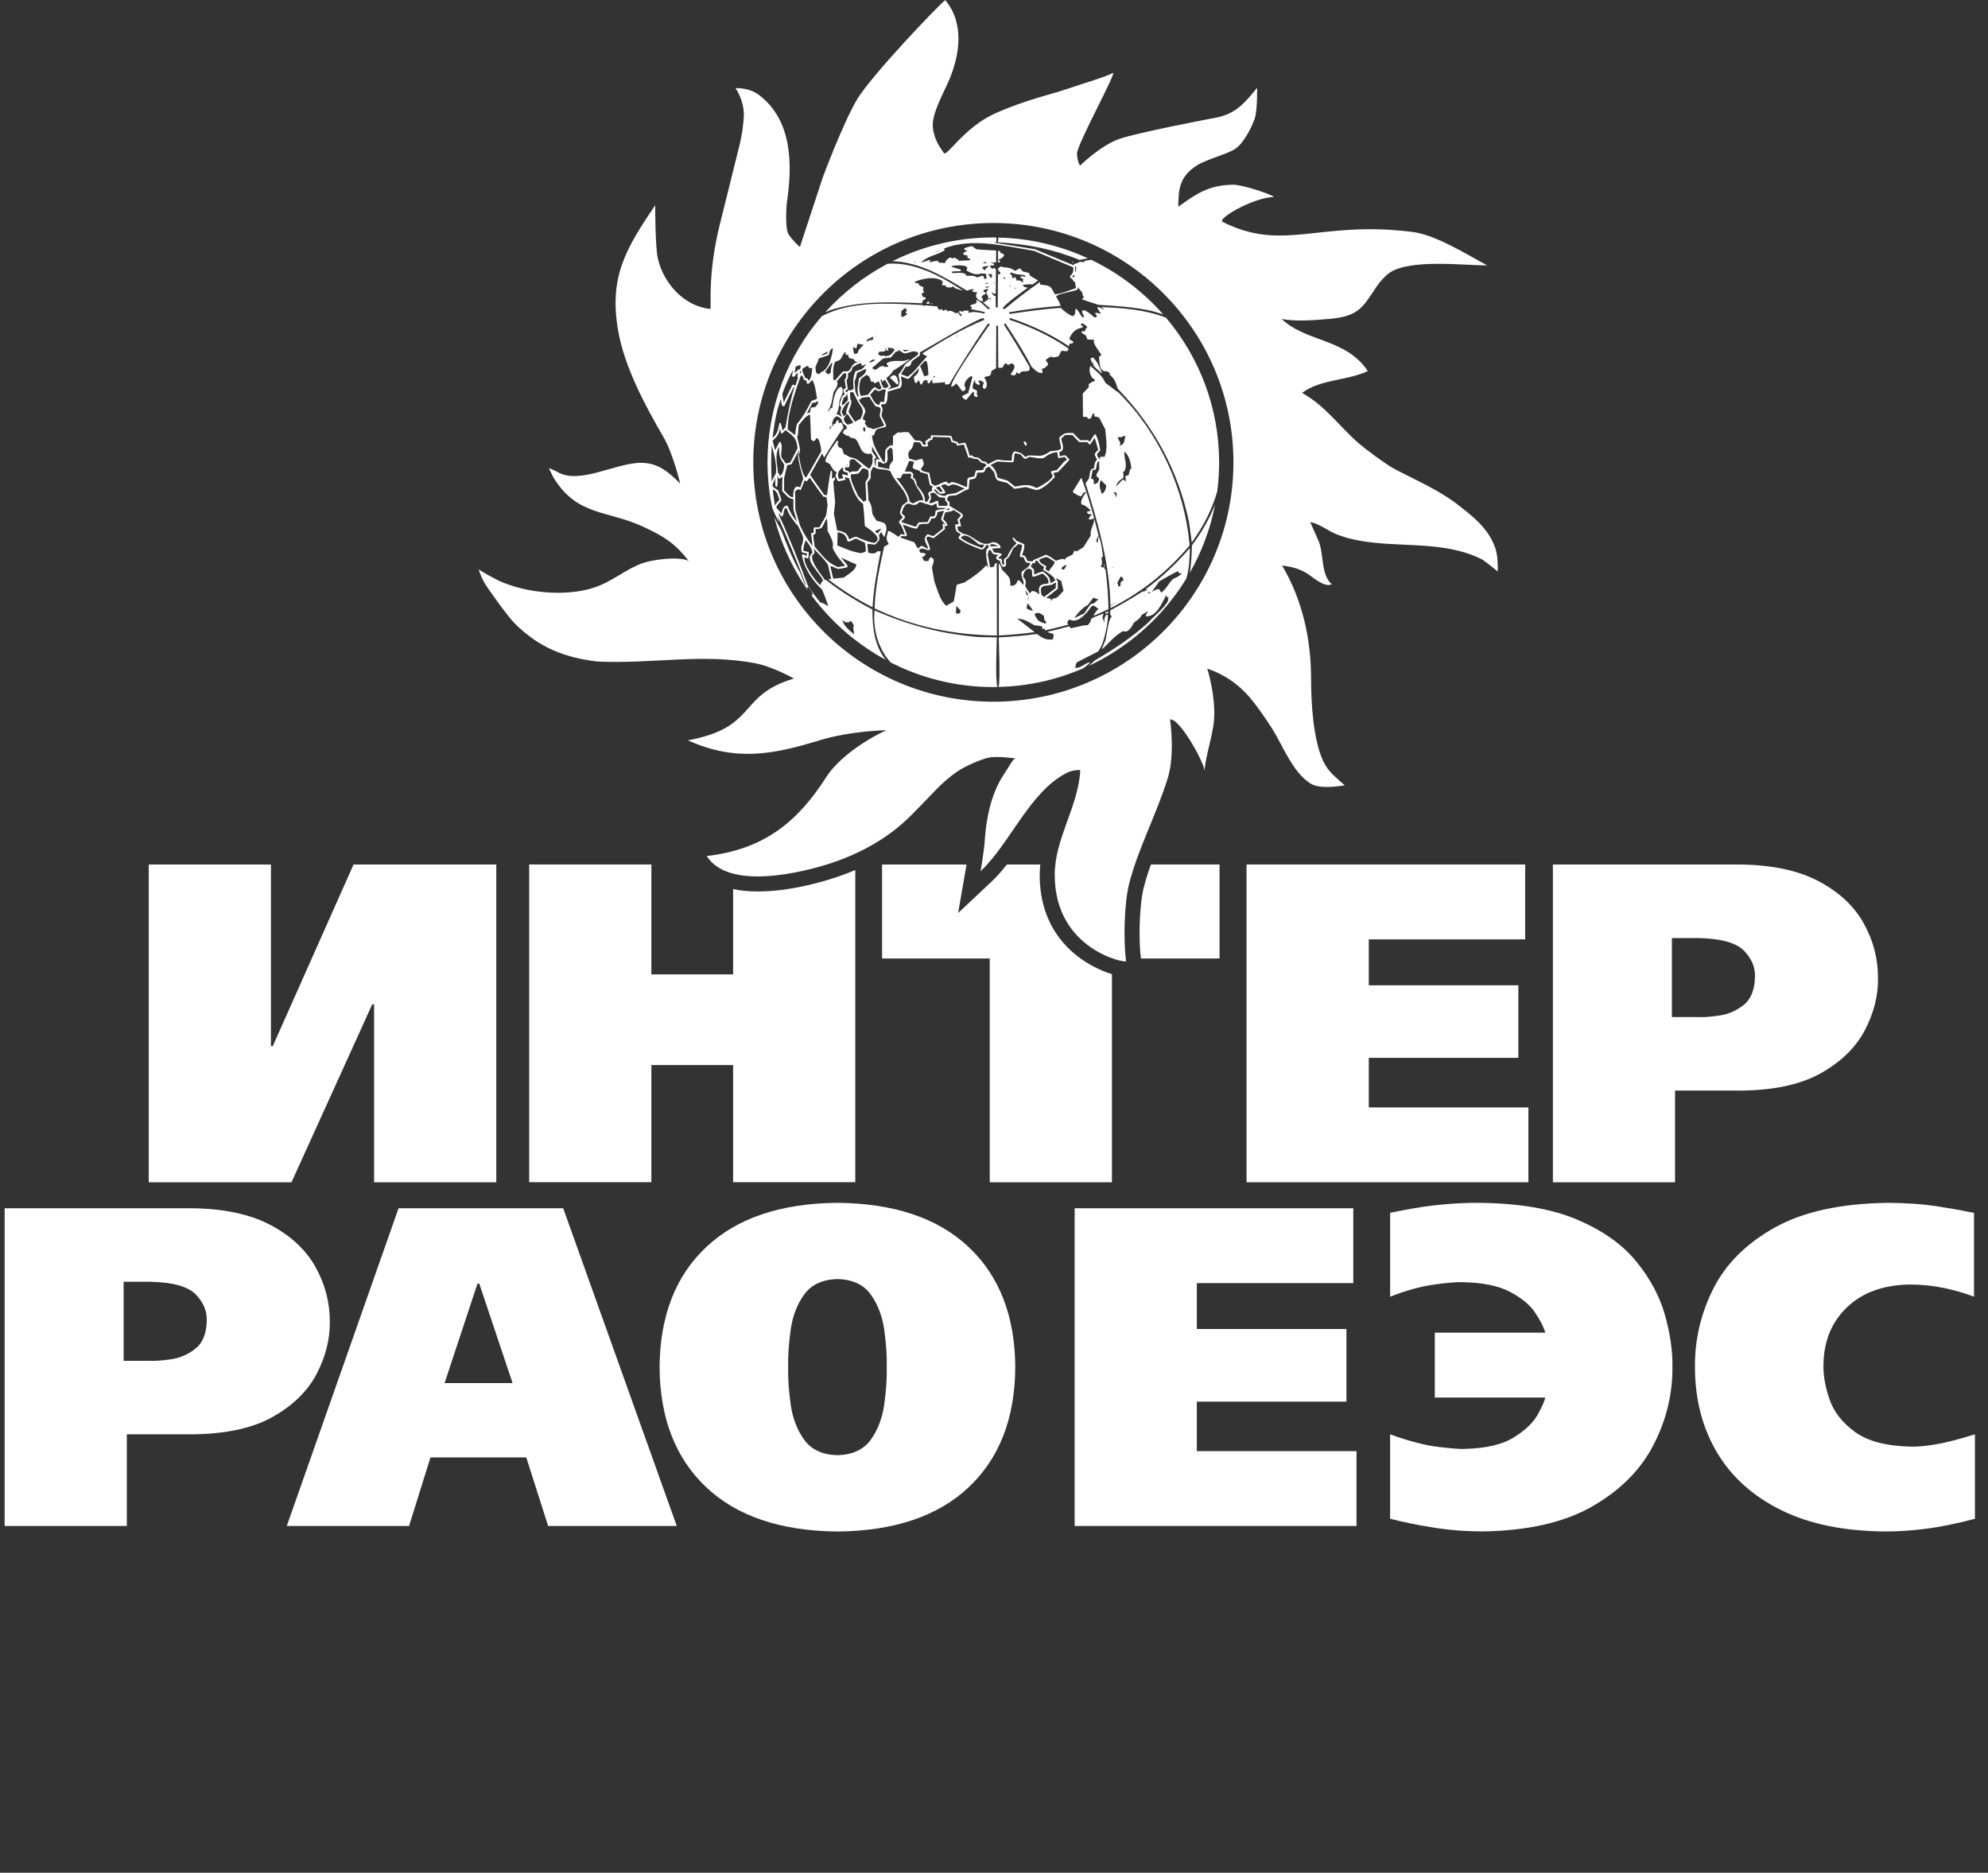 <svg width="172" height="162" viewBox="0 0 172 162" fill="none" xmlns="http://www.w3.org/2000/svg">
<rect x="0" y="0" width="172" height="162" fill="#333333" stroke="none"/>
<path fill-rule="evenodd" clip-rule="evenodd" d="M126.014 43.57C124.434 42.37 122.498 41.537 120.748 40.62C119.93 40.202 118.081 38.808 117.529 38.326C115.783 36.79 114.731 35.167 112.652 33.982C112.652 33.982 113.108 33.658 113.561 33.465C115.101 32.805 116.843 32.797 118.343 32.102C116.43 29.247 113.061 29.638 110.894 27.596C112.18 27.837 113.878 27.691 115.184 27.569C117.585 27.34 117.958 26.498 119.089 24.812C119.418 24.322 119.867 23.837 120.26 23.572C122.049 22.391 126.661 22.96 128.677 22.96C126.891 22.008 124.105 20.231 122.049 20.046C114.097 19.074 111.053 21.834 105.791 19.2C105.211 18.975 108.346 17.099 110.243 17.032C109.858 16.776 107.501 15.958 106.628 15.978C104.552 16.029 103.537 16.744 101.949 17.878C101.949 16.377 102.048 15.279 103.533 14.323C104.441 13.743 106.247 13.328 106.93 12.838C107.604 12.349 108.307 11.014 108.553 10.264C108.807 9.513 108.763 7.594 108.763 7.594C107.731 8.862 106.941 9.837 105.247 10.169C105.247 10.169 98.469 11.448 96.842 12.017C95.219 12.582 93.445 14.327 93.445 14.327C93.445 14.327 93.203 14.027 93.183 13.273C93.163 12.527 96.751 6.01 96.274 6.311C95.802 6.611 93.615 7.25 92.306 7.701C91.004 8.151 88.758 8.625 86.103 9.809C83.436 10.994 81.909 13.593 81.666 13.237C81.42 12.874 80.817 12.147 80.706 10.998C80.591 9.849 81.686 7.949 82.123 6.911C83.052 4.691 83.448 2.01 81.782 0.008C81.174 0.474 75.313 6.607 74.115 8.66C72.912 10.722 71.206 15.287 71.206 15.287L69.206 21.364C69.206 21.364 68.602 20.839 68.237 20.294C67.88 19.745 68.067 17.601 68.067 17.601C68.555 14.379 68.622 10.453 65.654 8.206C64.785 7.547 63.634 7.626 63.634 7.626C63.634 7.626 64.42 8.704 64.352 10.09C64.289 11.46 63.9 12.89 63.9 12.89L62.388 18.975C61.102 23.9 61.618 26.743 61.443 26.724C59.146 26.486 57.384 24.457 56.911 22.34C56.685 21.301 56.685 17.763 56.685 17.763C54.114 21.542 52.689 23.983 53.475 28.568C54.018 31.735 55.804 35.06 57.419 37.84C58.249 39.278 58.852 41.837 58.852 41.837C57.88 40.869 56.971 40.036 55.459 40.036C53.245 40.036 50.125 41.967 48.205 40.814C48.042 40.715 47.49 40.49 47.49 40.49C47.49 40.49 47.78 41.138 47.939 41.394C50.006 44.7 52.617 44.115 55.749 45.612C57.443 46.402 58.396 46.994 59.586 48.523C58.729 48.096 56.439 48.412 55.582 48.72C54.157 49.221 52.971 50.312 51.423 50.821C48.959 51.642 45.47 51.315 43.097 50.205C42.546 49.948 41.411 49.265 41.411 49.265C41.411 49.265 41.605 49.853 41.867 50.335C42.125 50.821 43.947 53.352 44.534 53.933C46.633 56.022 48.843 56.883 51.677 57.226C56.503 57.447 60.689 56.504 65.309 57.368C66.872 57.665 68.69 58.699 68.69 58.699C63.753 60.157 65.614 62.913 59.515 64.043C63.681 65.914 66.916 65.259 70.9 64.043C73.658 63.201 76.686 63.17 76.686 63.17C74.88 63.999 72.547 65.559 71.487 67.222C68.904 71.265 65.948 73.489 61.146 74.053C62.943 76.869 68.575 75.637 71.031 74.934C73.932 74.105 76.666 72.699 78.797 70.562C79.222 70.144 80.492 68.841 80.944 68.355C81.401 67.869 82.123 67.222 82.829 66.736C83.547 66.25 84.841 65.697 85.528 65.543C86.21 65.377 87.841 65.606 87.841 65.606L87.71 65.701C87.576 65.8 87.155 66.546 86.829 67.028C85.766 68.623 85.325 70.791 85.202 72.671C85.139 73.678 84.841 75.361 84.841 75.361C87.413 72.948 89.095 68.458 92.326 66.842C92.842 66.582 93.465 66.613 93.465 66.613C93.302 69.796 91.254 72.501 91.254 75.688C91.254 82.181 97.461 83.365 97.429 83.14C97.187 81.391 97.262 78.18 97.687 76.466C98.457 73.418 100.096 70.381 101.036 67.296C101.497 65.784 101.437 63.786 101.235 62.238C102.104 62.119 104.346 66.254 104.223 66.771C104.223 65.658 104.925 63.663 105.033 62.333C105.152 60.942 104.854 59.165 104.449 57.831C106.124 58.435 107.314 59.296 108.418 60.682C108.902 61.298 109.652 62.364 110.073 63.047C111.033 64.58 111.831 66.799 113.39 67.782C114.148 68.244 115.493 68.055 116.351 67.944C115.589 67.241 114.906 66.775 114.466 65.804C113.612 63.944 113.434 60.82 113.434 58.707C113.434 55.291 112.676 51.864 110.922 48.917C111.815 49.024 112.624 49.245 113.358 49.79C113.743 50.078 114.696 50.837 115.216 50.537C114.251 49.664 114.565 47.958 114.077 46.781C113.91 46.394 113.358 45.162 113.358 45.162C114.065 45.28 114.795 45.837 115.442 46.129C116.914 46.805 118.922 46.99 120.513 47.069C123.137 47.211 125.803 47.188 128.184 48.368C128.45 48.499 129.585 49.439 129.585 49.439C129.585 48.74 129.589 48.025 129.355 47.369C128.752 45.659 127.375 44.625 126.01 43.57H126.014ZM85.944 60.702C74.476 60.702 65.174 51.433 65.174 39.992C65.174 28.552 74.472 19.291 85.944 19.291C97.417 19.291 106.715 28.56 106.715 39.992C106.715 51.425 97.421 60.702 85.944 60.702Z" fill="white"/>
<path fill-rule="evenodd" clip-rule="evenodd" d="M0.401 104.521V132.006H10.973V124.073H16.779C19.632 124.033 21.922 123.524 23.648 122.537C25.378 121.549 26.628 120.317 27.398 118.844C28.168 117.367 28.545 115.882 28.537 114.374C28.545 112.672 28.124 111.076 27.287 109.583C26.446 108.095 25.144 106.886 23.382 105.958C21.616 105.03 19.354 104.548 16.584 104.521H0.401ZM10.695 110.879H12.989C14.957 110.918 16.275 111.29 16.945 111.985C17.62 112.68 17.929 113.454 17.886 114.299C17.85 115.393 17.525 116.182 16.905 116.668C16.29 117.154 15.608 117.458 14.85 117.576C14.092 117.687 13.485 117.738 13.024 117.719H10.695V110.879Z" fill="white"/>
<path fill-rule="evenodd" clip-rule="evenodd" d="M34.482 104.521L24.811 132.006H35.391L37.244 126.075H45.534L47.423 132.006H58.554L48.728 104.521H34.482ZM41.466 111.037L44.347 119.642H38.466L41.311 111.037H41.47H41.466Z" fill="white"/>
<path fill-rule="evenodd" clip-rule="evenodd" d="M72.456 104.051C67.551 104.09 63.765 105.37 61.106 107.874C58.447 110.373 57.098 113.837 57.066 118.268C57.098 122.691 58.447 126.154 61.106 128.658C63.765 131.165 67.551 132.437 72.456 132.484C77.361 132.437 81.147 131.165 83.805 128.658C86.464 126.158 87.814 122.694 87.841 118.268C87.814 113.841 86.464 110.377 83.805 107.874C81.147 105.37 77.361 104.094 72.456 104.051ZM72.456 110.642C73.765 110.681 74.726 111.128 75.337 111.981C75.944 112.83 76.333 113.845 76.499 115.01C76.666 116.182 76.742 117.264 76.722 118.264C76.742 119.259 76.666 120.345 76.499 121.514C76.333 122.687 75.948 123.694 75.337 124.547C74.726 125.396 73.765 125.842 72.456 125.885C71.15 125.846 70.19 125.4 69.579 124.547C68.967 123.694 68.579 122.683 68.412 121.514C68.245 120.345 68.17 119.259 68.19 118.264C68.17 117.264 68.245 116.182 68.412 115.01C68.579 113.841 68.963 112.83 69.579 111.981C70.19 111.132 71.15 110.685 72.456 110.642Z" fill="white"/>
<path fill-rule="evenodd" clip-rule="evenodd" d="M92.977 104.521V132.006H117.363V125.53H103.548V121.249H116.493V114.966H103.548V110.997H117.085V104.521H92.977Z" fill="white"/>
<path fill-rule="evenodd" clip-rule="evenodd" d="M124.137 115.282V120.894H133.693C133.645 121.17 133.435 121.66 133.046 122.359C132.661 123.058 131.974 123.721 130.978 124.341C129.986 124.961 128.565 125.293 126.704 125.336C126.438 125.36 125.716 125.313 124.541 125.178C123.371 125.048 121.942 124.681 120.271 124.077V131.379C121.371 131.663 122.597 131.916 123.958 132.133C125.319 132.354 126.732 132.469 128.208 132.476C132.137 132.425 135.316 131.71 137.744 130.32C140.173 128.93 141.943 127.157 143.054 125.005C144.165 122.849 144.717 120.601 144.697 118.264C144.721 116.885 144.507 115.389 144.054 113.77C143.602 112.158 142.78 110.61 141.582 109.141C140.387 107.664 138.685 106.456 136.479 105.516C134.268 104.568 131.427 104.082 127.931 104.051C127.149 104.043 126.184 104.082 125.038 104.173C123.887 104.264 122.498 104.469 120.867 104.793L120.275 104.912V112.17C121.633 111.641 122.875 111.293 124.01 111.132C125.145 110.97 125.962 110.899 126.47 110.914C128.228 110.942 129.605 111.214 130.605 111.732C131.605 112.249 132.332 112.841 132.796 113.521C133.256 114.196 133.554 114.78 133.697 115.282H124.141H124.137Z" fill="white"/>
<path fill-rule="evenodd" clip-rule="evenodd" d="M170.861 124.077C169.456 124.519 168.321 124.807 167.46 124.949C166.595 125.088 165.912 125.151 165.416 125.143C163.234 125.103 161.587 124.677 160.484 123.863C159.376 123.058 158.642 122.102 158.273 121.008C157.904 119.914 157.737 118.919 157.765 118.031C157.797 116.005 158.472 114.358 159.805 113.082C161.138 111.811 162.94 111.155 165.226 111.116C166.293 111.12 167.293 111.226 168.23 111.424C169.163 111.621 170.016 111.874 170.79 112.174V104.916L170.159 104.797C169.524 104.667 168.635 104.509 167.496 104.335C166.357 104.161 164.996 104.067 163.412 104.051C159.333 104.094 156.055 104.801 153.594 106.164C151.134 107.53 149.352 109.283 148.257 111.436C147.162 113.588 146.626 115.863 146.646 118.264C146.65 121.052 147.285 123.504 148.547 125.637C149.809 127.761 151.662 129.428 154.11 130.636C156.559 131.845 159.567 132.457 163.135 132.48C164.135 132.484 165.277 132.413 166.559 132.255C167.837 132.097 169.274 131.805 170.869 131.383V124.077H170.861Z" fill="white"/>
<path fill-rule="evenodd" clip-rule="evenodd" d="M71.388 76.19C69.245 76.802 66.023 77.466 63.428 76.909V84.29H56.356V74.78H45.784V102.266H56.356V92.133H63.428V102.266H73.999V75.262C73.17 75.614 72.305 75.922 71.388 76.182V76.19Z" fill="white"/>
<path fill-rule="evenodd" clip-rule="evenodd" d="M94.691 83.65C92.921 82.746 89.953 80.51 89.953 75.692C89.953 75.384 89.972 75.08 90.004 74.784H87.111C86.683 75.333 86.23 75.854 85.742 76.308L82.897 78.978L83.563 75.144C83.563 75.144 83.587 75.001 83.623 74.784H76.317V82.915H85.631V102.274H96.203V84.27C95.643 84.104 95.1 83.855 94.695 83.65H94.691Z" fill="white"/>
<path fill-rule="evenodd" clip-rule="evenodd" d="M23.6 90.494H23.442V74.784H12.87V102.274H25.219L32.208 86.876H32.367V102.274H42.938V74.784H30.589L23.6 90.494Z" fill="white"/>
<path fill-rule="evenodd" clip-rule="evenodd" d="M98.953 76.782C98.711 77.766 98.596 79.31 98.596 80.716C98.596 81.549 98.635 82.323 98.715 82.912H105.513V74.78H99.576C99.334 75.452 99.124 76.115 98.957 76.778L98.953 76.782Z" fill="white"/>
<path fill-rule="evenodd" clip-rule="evenodd" d="M161.238 79.851C160.4 78.362 159.095 77.154 157.333 76.222C155.567 75.294 153.305 74.816 150.535 74.784H134.355V102.274H144.923V94.34H150.729C153.579 94.301 155.872 93.791 157.599 92.804C159.325 91.817 160.575 90.588 161.349 89.112C162.119 87.638 162.5 86.146 162.484 84.641C162.492 82.939 162.071 81.34 161.234 79.851H161.238ZM151.836 84.562C151.801 85.656 151.475 86.446 150.86 86.936C150.241 87.421 149.558 87.725 148.801 87.84C148.043 87.958 147.435 88.006 146.975 87.982H144.65V81.146H146.939C148.908 81.186 150.225 81.557 150.9 82.252C151.574 82.951 151.884 83.717 151.836 84.566V84.562Z" fill="white"/>
<path fill-rule="evenodd" clip-rule="evenodd" d="M118.426 91.509H131.367V85.234H118.426V81.261H131.958V74.784H107.85V102.27H132.236V95.797H118.426V91.509Z" fill="white"/>
<path fill-rule="evenodd" clip-rule="evenodd" d="M77.055 57.301C75.976 56.121 75.504 54.395 75.666 52.803C78.642 54.103 81.424 54.833 84.686 55.11C85.202 55.114 85.718 55.126 86.242 55.137C86.242 55.592 86.091 58.885 86.302 59.426C86.179 59.426 86.056 59.434 85.929 59.434C82.734 59.434 79.718 58.664 77.051 57.301H77.055ZM86.397 59.426C86.56 58.865 86.413 55.588 86.413 55.137C87.524 55.078 88.623 54.991 89.722 54.841C90.147 55.177 90.56 55.418 91.111 55.299C91.127 55.149 91.147 55.011 91.167 54.865C90.996 54.802 90.818 54.742 90.647 54.679V54.64C91.262 54.521 91.861 54.352 92.461 54.19C92.568 54.19 92.588 54.269 92.643 54.352C93.416 54.172 93.831 54.083 93.889 54.083C94.127 54.205 94.393 53.779 94.393 53.562C94.469 53.419 95.306 53.147 95.485 53.072C95.286 53.593 95.473 53.404 95.504 53.838C95.516 53.834 95.528 53.826 95.54 53.818C95.54 53.502 95.552 53.435 95.703 53.183C95.743 53.175 95.79 53.175 95.834 53.175C95.909 53.329 95.782 54.008 95.766 54.166C95.624 54.873 95.453 55.765 95.016 56.35C94.413 56.654 93.814 56.962 93.219 57.266C93.008 57.499 93.1 57.428 93.072 57.653C93.032 57.673 92.992 57.696 92.953 57.72C93.441 57.957 94.04 57.187 94.314 57.321C94.123 57.503 93.925 57.665 93.711 57.815C91.461 58.794 88.988 59.363 86.393 59.422L86.397 59.426ZM94.187 57.606C97.695 55.971 100.644 53.321 102.644 50.043C102.886 49.206 102.933 48.305 102.945 47.437C102.925 47.437 102.917 47.444 102.91 47.449C101.735 48.807 100.501 49.948 99.064 51.019C99.093 51.024 99.146 51.004 99.223 50.959C99.223 50.959 99.243 50.995 99.247 51.019C99.194 51.058 99.069 51.125 98.874 51.22C98.874 51.22 98.866 51.204 98.917 51.125C98.001 51.721 97.048 52.274 96.084 52.784C96.028 53.009 96.02 53.179 96.191 53.329C95.862 53.625 95.782 54.892 95.635 55.406C95.58 55.568 95.35 56.022 95.35 56.172C95.905 55.659 96.504 54.92 97.191 54.584C97.588 54.806 97.929 54.209 98.112 53.862C98.286 53.712 98.727 53.447 98.751 53.222C98.933 53.104 99.124 52.981 99.314 52.867C99.314 53.001 99.064 53.179 99.171 53.325C100.116 53.325 100.556 52.1 100.909 51.461C100.929 51.583 100.913 51.737 101.088 51.627C101.124 51.686 101.009 51.832 101.08 51.899C100.894 52.464 99.798 53.344 99.382 53.818C97.901 55.169 96.417 56.129 94.683 57.159C94.564 57.297 94.358 57.456 94.179 57.609L94.187 57.606ZM67.007 44.803C68.368 50.087 71.916 54.517 76.627 57.076C75.658 55.852 75.48 54.288 75.48 52.724C74.079 51.986 72.726 51.165 71.484 50.181C71.44 50.169 71.396 50.161 71.356 50.154C71.027 49.636 70.142 48.661 70.273 48.037C70.559 47.831 70.46 47.831 70.4 47.46C70.813 47.895 71.297 48.345 71.63 48.843C71.725 49.253 71.817 49.664 71.912 50.079C71.825 50.09 71.737 50.102 71.65 50.114C72.865 51.042 74.123 51.844 75.492 52.527C75.587 50.88 75.88 49.316 76.206 47.697C76.111 47.689 76.015 47.681 75.924 47.681C75.694 47.946 75.408 47.895 75.111 47.796C75.087 47.543 75.063 47.294 75.039 47.042C75.425 47.092 75.653 47.115 75.722 47.113C76.119 46.67 76.119 46.781 76.051 46.264C76.111 46.185 76.17 46.114 76.238 46.039C76.321 46.173 76.404 46.299 76.492 46.438H76.527C76.583 46.228 76.638 46.023 76.698 45.813C76.698 45.142 76.396 45.221 75.829 45.039C75.714 44.846 75.595 44.66 75.484 44.467C75.416 43.95 75.424 43.673 75.142 43.274C75.107 42.761 75.075 42.252 75.047 41.746C75.142 41.612 75.242 41.481 75.337 41.351C75.325 40.877 75.301 40.751 75.575 40.364C75.972 40.727 76.603 40.502 77.043 40.775C77.373 41.718 78.412 42.358 78.535 43.373C78.374 43.486 78.218 43.603 78.067 43.724C77.869 44.297 77.722 44.329 78.119 44.747C78.011 44.874 77.777 45.039 77.777 45.213C77.992 45.336 78.19 46.011 78.293 46.256C77.888 46.256 78.079 46.031 77.742 46.445C77.555 46.327 77.047 45.924 76.837 45.924C76.71 46.461 76.607 46.596 76.9 47.057C76.761 47.136 76.63 47.219 76.496 47.298C76.099 49.052 75.718 50.825 75.67 52.626C79.039 54.237 82.543 54.932 86.254 54.975C86.246 52.879 86.246 50.785 86.238 48.696C86.206 48.696 86.175 48.7 86.135 48.704C86.079 48.811 86.016 48.925 85.956 49.04C85.857 49.052 85.766 49.064 85.671 49.075C85.603 48.696 85.528 48.325 85.456 47.95C85.512 47.831 85.528 47.713 85.532 47.587C85.599 47.587 85.667 47.599 85.738 47.614C85.893 47.989 85.936 47.934 86.373 48.001C86.306 48.065 86.238 48.128 86.175 48.199C86.175 48.369 86.357 48.495 86.52 48.495C86.536 48.696 86.683 49.273 87.036 48.925C87.036 48.752 87.036 48.574 87.036 48.404C87.369 48.211 87.468 47.824 87.639 47.48C87.794 47.338 87.96 47.188 88.127 47.05C88.214 47.073 88.318 47.108 88.437 47.152C88.453 47.433 88.159 48.005 88.266 48.179C88.357 48.187 88.453 48.187 88.552 48.203C88.762 48.637 88.691 48.684 89.147 48.704C89.111 49.012 88.619 49.285 88.397 49.455C88.294 49.98 88.623 50.122 88.552 50.604C88.476 50.584 88.21 50.055 88.024 50.244C87.96 50.545 87.742 50.71 87.413 50.663C87.433 49.909 87.278 49.885 86.722 49.316C86.671 49.19 86.544 48.787 86.413 48.76C86.413 50.829 86.413 52.902 86.421 54.975C87.46 54.92 88.488 54.825 89.516 54.683C89.012 54.292 88.508 53.897 88.004 53.506C88.623 53.546 88.957 53.787 89.496 54.087C89.639 54.107 90.091 54.13 90.191 54.225C90.155 54.276 90.155 54.348 90.191 54.395C90.26 54.398 90.326 54.391 90.389 54.375C90.389 54.426 90.397 54.482 90.405 54.537C91.08 54.375 91.766 54.221 92.433 54.032C92.397 53.972 92.357 53.909 92.318 53.858C92.373 53.767 92.429 53.684 92.488 53.601H92.56C93.282 53.984 94.092 52.958 94.445 52.44C94.663 52.302 94.873 52.563 95.044 52.693C94.822 52.835 94.707 53.044 94.608 53.281C95.06 53.084 95.493 52.888 95.905 52.693C95.893 51.524 95.79 50.391 95.643 49.237C95.62 49.237 95.6 49.237 95.576 49.245C95.524 49.048 95.524 49.08 95.294 49.064C95.27 49.02 95.254 48.977 95.243 48.933C95.433 48.882 95.306 48.329 95.294 48.222C95.338 48.199 95.381 48.187 95.425 48.167C95.425 47.978 95.254 46.643 95.04 46.378C95.012 46.576 94.989 46.773 94.969 46.971C94.925 46.907 94.881 46.856 94.842 46.801C94.893 46.667 94.949 46.426 95.048 46.327C94.925 45.857 94.806 45.383 94.691 44.917H94.667C94.647 45.474 94.286 45.786 94.369 46.331C94.155 46.667 93.941 47.002 93.734 47.338C93.536 47.46 93.338 47.579 93.147 47.705C93.076 47.65 93.048 47.642 92.957 47.642C92.906 47.726 92.855 47.837 92.802 47.974C92.576 48.092 92.171 48.222 92.072 48.448C92.048 48.412 92.024 48.369 92.004 48.341C91.782 48.341 91.564 48.444 91.353 48.507C91.111 48.345 90.758 48.037 90.472 47.989C90.119 48.155 89.754 48.321 89.385 48.448C89.377 48.487 89.377 48.527 89.369 48.566C89.21 48.554 89.052 48.542 88.897 48.531C88.742 48.219 88.754 48.049 88.429 48.029C88.496 47.784 88.71 47.314 88.591 47.065C88.369 46.967 88.143 46.868 87.921 46.769C87.861 46.694 87.679 46.37 87.603 46.596C87.663 46.726 87.929 46.939 87.945 47.006C87.524 47.397 87.361 47.678 87.115 48.203C86.754 48.388 86.877 48.396 86.877 48.839H86.718C86.687 48.533 86.663 48.367 86.647 48.341C86.552 48.329 86.445 48.341 86.377 48.27C86.38 48.254 86.476 48.162 86.667 47.993V47.934C86.512 47.816 86.186 47.812 85.996 47.784C85.945 47.681 85.901 47.575 85.857 47.476C85.829 47.476 85.794 47.468 85.766 47.46C85.857 47.441 86.532 47.421 86.572 47.401C86.572 47.081 86.143 46.856 85.853 46.907C84.853 47.449 84.25 46.252 83.341 46.181C83.19 46.09 83.043 45.995 82.893 45.9C82.853 45.727 82.833 45.607 82.833 45.541C83.01 45.546 83.114 45.541 83.143 45.525C83.143 45.332 83.04 45.158 83.02 44.972C83.25 44.724 83.436 44.672 83.198 44.404C82.849 44.183 82.492 43.965 82.147 43.744C82.147 43.642 82.147 43.547 82.155 43.448C82.075 43.373 82.004 43.306 81.936 43.239C82.016 42.781 82.182 42.915 82.694 42.848C83.079 42.721 83.393 42.386 83.797 42.33C83.813 42.304 83.841 42.028 83.881 41.501C84.472 41.371 84.413 41.462 84.555 40.885C85.044 40.849 85.186 40.992 85.27 40.522C85.377 40.467 85.488 40.383 85.603 40.383C85.742 40.538 85.877 40.688 86.012 40.849C86.222 41.714 86.218 41.509 87.155 41.782C87.361 41.947 87.56 42.121 87.77 42.287C88.095 42.232 88.429 42.18 88.754 42.133C89.052 42.216 89.341 42.303 89.639 42.39C90.167 42.39 90.909 41.647 91.262 41.272C91.25 41.158 91.135 40.984 91.143 40.913C91.266 40.881 91.401 40.857 91.532 40.838C91.615 40.739 92.528 39.823 92.528 39.748C92.131 39.333 92.234 39.313 91.707 39.487C91.693 39.469 91.672 39.345 91.643 39.116C92.262 38.942 91.826 38.326 91.826 37.907C91.876 37.879 91.99 37.785 92.167 37.627H92.774C92.973 37.832 93.171 38.038 93.369 38.243H94.072C94.127 38.31 94.191 38.377 94.246 38.441H94.338C94.465 38.247 94.584 38.062 94.707 37.876C94.731 37.921 94.834 38.266 95.016 38.91C94.615 39.329 94.651 39.25 94.925 39.767C94.723 39.846 94.671 40.309 94.651 40.51C94.179 40.601 94.362 41.039 94.187 41.446C93.858 41.853 93.881 41.762 94.06 42.252C95.084 45.525 96.008 48.906 96.072 52.361C96.266 52.262 96.465 52.168 96.663 52.077C96.663 52.077 96.469 52.185 96.08 52.401V52.61C98.774 51.24 100.961 49.49 102.906 47.208C102.906 47.14 102.906 47.077 102.913 47.01C102.457 42.224 100.239 37.406 96.81 33.994C96.421 33.698 96.032 33.406 95.639 33.117C95.354 32.469 94.885 32.15 94.346 31.66C94.147 31.976 94.346 32.738 94.731 32.829C94.707 32.884 94.687 32.94 94.675 32.999C94.512 32.971 94.33 33.153 94.191 33.236C94.199 33.311 94.203 33.398 94.211 33.477C94.032 33.662 93.853 33.852 93.679 34.045C93.679 34.709 93.691 35.376 93.699 36.044C93.782 36.103 93.897 36.055 93.996 36.044C94.044 36.103 94.1 36.162 94.159 36.221H94.342C94.429 36.103 94.496 35.925 94.552 35.783C94.6 35.787 94.655 35.795 94.711 35.799C94.707 35.882 94.62 35.921 94.675 36.012C94.81 36.047 94.949 36.075 95.088 36.111C95.262 36.45 95.445 36.786 95.627 37.133C95.679 37.907 95.881 38.808 95.56 39.519C95.243 39.519 95.191 39.432 95.12 39.744C94.85 39.274 94.818 39.361 95.187 38.97C95.155 38.528 95 37.983 94.802 37.584H94.695C94.556 37.793 94.417 38.002 94.278 38.219C94.227 38.168 94.187 38.121 94.143 38.077H93.453C93.246 37.868 93.044 37.659 92.838 37.457C92.159 37.457 92.167 37.406 91.647 37.84C91.647 38.121 91.782 38.5 91.814 38.804C91.544 39.045 91.183 38.962 90.853 39.049C90.028 39.621 89.925 39.365 88.96 39.404C88.831 39.48 88.75 39.523 88.718 39.531C88.377 39.175 88.258 39.144 87.766 39.041C87.512 39.278 87.544 39.527 87.544 39.85C87.127 39.843 86.758 39.839 86.353 39.756C86.064 39.795 85.75 40.036 85.476 40.154C85.409 40.08 85.341 40.004 85.282 39.937C84.964 39.937 84.928 39.843 84.702 39.617C84.448 39.523 84.258 39.617 84.095 39.388C84.008 39.388 83.976 39.404 83.901 39.432C83.817 39.183 83.655 38.46 83.488 38.294C83.432 38.294 83.241 38.327 82.913 38.393C82.901 38.18 82.619 38.18 82.448 38.121C82.369 37.876 82.317 37.74 82.293 37.714C82.27 37.688 81.692 37.668 80.559 37.655C80.512 37.726 80.524 37.832 80.524 37.915C80.345 37.939 80.274 37.904 80.246 38.081C80.162 38.085 80.131 38.093 80.063 38.133C80.071 38.247 80.087 38.365 80.107 38.484C80.028 38.476 79.956 38.472 79.885 38.464C79.71 38.054 79.627 38.133 79.17 38.097C78.988 37.86 78.797 37.623 78.611 37.386C78.397 37.394 78.079 37.343 77.892 37.438C77.722 37.268 77.4 37.635 77.257 37.734C77.257 38.002 77.297 38.326 77.214 38.583C77.19 38.575 77.161 38.547 77.127 38.5C76.972 38.5 76.654 38.808 76.595 38.966C76.583 39.286 76.575 39.614 76.567 39.941C76.515 39.941 76.468 39.949 76.424 39.953C75.952 39.155 75.515 38.591 75.444 37.659H75.587C75.73 37.477 75.686 37.252 75.912 37.11C76.825 36.825 76.869 37.169 76.269 35.976C76.309 35.593 76.464 35.392 76.23 35.084C76.25 35.036 76.269 34.985 76.293 34.942C76.857 35.167 76.781 34.243 76.805 33.879C77.15 33.773 77.496 33.67 77.845 33.571C78.142 33.366 77.972 32.821 77.948 32.553C78.15 32.632 78.397 32.77 78.619 32.77C78.916 32.458 79.214 32.146 79.516 31.838C79.432 32.288 79.44 32.292 79.075 32.6C79.075 32.77 79.111 32.975 79.186 33.125C79.222 33.125 79.254 33.125 79.293 33.133C79.353 33.046 79.42 32.959 79.488 32.872C79.539 32.999 79.595 33.125 79.65 33.252C79.686 33.252 79.718 33.252 79.75 33.255C79.813 33.141 79.873 33.022 79.932 32.912C80.004 32.899 80.107 32.892 80.242 32.892C80.246 33.026 80.218 33.169 80.381 33.169C80.472 33.046 80.559 32.928 80.651 32.805C80.664 33.016 80.678 33.13 80.694 33.149C81.012 33.137 81.69 33.058 81.793 33.062C81.754 33.125 81.734 33.2 81.793 33.259C81.912 33.259 82.02 33.259 82.131 33.228C83.194 31.447 84.282 29.701 85.476 27.999C85.524 27.976 85.623 28.027 85.635 28.066C85.349 28.469 85.064 28.872 84.786 29.287C84.444 29.8 82.111 33.149 82.317 33.457C82.488 33.429 82.611 33.283 82.742 33.169C82.85 33.297 83.02 33.521 83.25 33.84C83.397 33.86 83.448 33.765 83.547 33.674C83.547 33.54 83.496 33.461 83.44 33.342C83.44 32.995 83.738 32.714 84 32.533C84.04 32.553 84.087 32.576 84.139 32.6C84.012 33.062 83.885 33.532 83.766 34.002C83.738 34.029 83.393 34.172 83.25 34.247C83.25 34.424 83.448 34.574 83.619 34.574C83.714 34.46 84.135 33.879 84.266 33.879C84.262 33.986 84.262 34.105 84.262 34.219C84.385 34.341 84.591 34.436 84.591 34.191C84.559 34.176 84.532 34.16 84.508 34.148C84.516 34.029 84.528 33.915 84.536 33.8C84.413 33.733 84.282 33.67 84.159 33.603C84.143 33.358 84.202 33.03 84.357 32.845C84.357 33.18 84.381 33.149 84.69 33.311C84.735 33.282 84.766 33.25 84.782 33.216C84.738 33.129 84.69 33.046 84.651 32.959C84.79 32.821 84.996 33.019 85.127 33.093C85.064 33.271 84.893 33.635 85.234 33.635C85.54 33.327 85.305 32.92 85.167 32.647C85.171 32.632 85.178 32.62 85.19 32.608C85.691 32.481 85.706 32.576 85.778 32.09C85.909 32.011 86.04 31.936 86.179 31.857C86.183 30.629 86.191 29.401 86.195 28.169H86.349C86.349 29.385 86.357 30.598 86.369 31.814C86.567 31.802 86.802 31.881 86.802 31.644C86.885 31.605 86.921 31.522 86.948 31.435C86.962 31.443 87.013 31.447 87.103 31.447C87.187 31.7 87.389 31.439 87.564 31.439C88.012 31.695 87.643 32.023 87.437 32.383C87.667 32.537 87.913 32.513 87.964 32.158C88.008 32.213 88.052 32.268 88.103 32.327H88.203C88.457 31.933 88.754 32.272 89.088 32C89.088 31.893 89.056 31.834 89.076 31.739C88.369 30.499 87.631 29.271 86.853 28.07C86.864 28.052 86.911 28.023 86.996 27.983C87.79 29.196 88.595 30.436 89.246 31.723C89.445 31.893 89.869 32.402 90.203 32.236C90.215 32.114 90.163 32 90.131 31.885C90.393 31.905 90.496 31.731 90.679 31.553C90.663 31.372 90.58 31.316 90.476 31.158C90.532 31.04 90.846 30.902 90.961 30.831C91 30.858 91.036 30.89 91.084 30.922C91.189 30.911 91.352 30.881 91.572 30.831C91.663 30.665 91.75 30.499 91.846 30.341C92.155 30.345 92.457 30.511 92.429 30.132C90.849 29.042 89.143 28.268 87.333 27.656C87.345 27.6 87.365 27.549 87.385 27.502C89.21 28.114 90.885 28.888 92.492 29.958C92.496 29.887 92.504 29.816 92.512 29.749C92.692 29.717 92.807 29.688 92.858 29.662C92.858 29.622 92.858 29.587 92.865 29.559C92.742 29.48 92.627 29.405 92.512 29.334C92.683 28.789 93.092 28.418 93.663 28.331C93.687 28.291 93.687 28.228 93.667 28.181C93.615 28.165 93.536 28.165 93.504 28.114C93.54 28.062 93.568 28.015 93.603 27.964C93.731 27.964 93.977 28.204 94.076 28.284C93.965 28.394 93.901 28.528 93.83 28.678C93.754 28.667 93.639 28.619 93.576 28.678C93.576 28.714 93.584 28.745 93.588 28.789C93.711 28.872 93.83 28.955 93.957 29.034C94.023 29.234 94.068 29.346 94.092 29.369C94.274 29.373 94.473 29.377 94.663 29.393C94.683 29.441 94.655 29.448 94.627 29.484C94.627 29.828 95.115 30.404 95.298 30.704C95.171 30.788 95.097 30.848 95.076 30.882C95.159 31.293 95.052 32.236 95.766 32.11C95.846 32.158 95.929 32.209 96.02 32.26C96.012 32.308 96.008 32.359 96.001 32.406C96.465 32.805 96.508 33.038 96.703 33.619C99.854 36.873 101.945 40.731 102.874 45.162C103.017 46.11 103.092 46.86 103.116 46.923C104.112 45.513 104.846 44.143 105.314 42.512C105.422 41.687 105.477 40.846 105.477 39.993C105.477 35.234 103.743 30.866 100.878 27.478C99.08 26.791 97.187 26.637 95.278 26.566C95.365 26.629 95.449 26.692 95.54 26.763C95.362 26.763 95.187 26.566 94.953 26.566C94.953 26.763 95.163 26.98 95.262 27.142C95.104 27.107 94.949 27.059 94.79 27.059C94.774 27.079 94.758 27.099 94.746 27.126C94.775 27.174 94.83 27.23 94.909 27.296C94.865 27.359 94.854 27.375 94.854 27.462C94.79 27.45 94.731 27.442 94.675 27.438C94.564 27.363 93.635 26.471 93.615 27.008C93.729 27.234 93.789 27.371 93.794 27.419C93.723 27.419 93.699 27.419 93.651 27.466C93.492 27.225 93.334 26.984 93.171 26.743H93.052C93.039 26.767 93.025 26.913 93.012 27.182C92.945 27.237 92.873 27.3 92.802 27.359C92.465 27.217 92.04 26.897 91.778 26.637C90.298 26.72 88.818 26.945 87.353 27.158C87.329 27.122 87.31 27.079 87.286 27.047C87.294 27.04 87.298 27.024 87.31 27.012C88.786 26.751 90.274 26.578 91.774 26.455C91.667 26.159 91.536 25.918 91.373 25.649C91.568 25.357 92.897 25.251 93.242 25.026C93.242 24.962 93.242 24.903 93.25 24.844C93.377 24.998 93.504 25.148 93.627 25.302C93.659 25.444 93.667 25.582 93.774 25.689C93.758 25.764 93.695 25.764 93.639 25.819C93.639 25.851 93.639 25.875 93.647 25.902C93.679 25.926 94.139 26.081 95.028 26.368C96.592 26.459 98.112 26.562 99.647 26.897C100.1 27.02 100.465 27.146 100.628 27.186C98.905 25.239 96.806 23.631 94.437 22.486C94.211 22.494 93.977 22.534 93.754 22.601C93.81 22.624 93.865 22.652 93.921 22.68C93.754 22.692 93.31 22.577 93.211 22.778C93.096 22.763 92.984 22.83 92.881 22.873C92.905 22.905 92.941 22.94 92.973 22.98C92.944 22.98 91.799 22.506 89.54 21.558C88.322 21.361 87.099 21.163 85.877 20.97C85.984 20.962 86.095 20.962 86.206 20.962C86.206 20.824 86.206 20.681 86.206 20.547C86.119 20.547 86.032 20.539 85.941 20.539C82.809 20.539 79.845 21.282 77.218 22.593C79.575 22.672 81.678 23.928 83.635 25.132C83.861 25.116 84.055 24.962 84.282 25.037C84.23 25.061 84.183 25.081 84.135 25.108V25.215C84.262 25.29 84.433 25.259 84.575 25.294C84.159 25.661 84.833 26.167 85.032 26.037C85.024 25.886 85.064 25.78 84.909 25.74C85 25.531 85.04 25.527 85.27 25.432C85.266 25.385 85.262 25.353 85.262 25.31C85.194 25.278 85.135 25.243 85.075 25.211C85.099 25.16 85.127 25.105 85.155 25.049C85.266 25.041 85.349 25.057 85.425 24.974C85.459 25.048 85.476 25.099 85.476 25.128C85.433 25.156 85.389 25.183 85.349 25.207C85.333 25.464 85.385 25.432 85.504 25.634C85.464 25.673 85.472 25.744 85.496 25.788C85.559 25.788 85.623 25.788 85.691 25.792C85.714 25.835 85.742 25.871 85.778 25.886C85.778 25.886 85.77 25.894 85.762 25.906C85.663 25.871 85.591 25.819 85.48 25.843C85.476 25.886 85.472 25.934 85.464 25.977C85.385 25.969 85.345 25.965 85.29 26.021C85.29 26.04 85.29 26.064 85.298 26.084C85.206 26.104 85.115 26.119 85.028 26.143C85.238 26.317 85.452 26.491 85.659 26.672C85.607 26.7 85.559 26.727 85.516 26.759C85.29 26.566 84.675 25.942 84.468 25.942C84.468 26.025 84.48 26.052 84.52 26.123C84.353 26.431 83.956 26.25 83.956 26.498C84.012 26.538 84.075 26.578 84.139 26.621C84.075 26.649 84.012 26.66 84.012 26.743C84.795 26.899 85.2 26.986 85.226 27.004C85.198 27.04 85.178 27.079 85.151 27.122C84.627 27.04 84.274 26.897 83.786 27.075C83.794 27.008 83.805 26.945 83.817 26.878C83.651 26.858 83.52 26.886 83.373 26.87C83.357 26.883 83.341 26.92 83.325 26.98C83.214 26.937 83.123 26.905 83 26.905C82.924 27.051 83.107 27.158 83.214 27.221C83.194 27.265 83.182 27.312 83.166 27.355C83.008 27.276 82.992 27.186 82.905 27.051H82.797C82.782 27.075 82.762 27.095 82.75 27.122C82.472 26.996 82.242 26.775 81.96 26.953C81.889 26.621 81.774 26.886 81.547 26.886V26.787C81.524 26.767 81.504 26.751 81.484 26.743C81.376 26.778 81.285 26.8 81.214 26.811C81.226 26.727 81.226 26.692 81.143 26.672C81.132 26.599 81.116 26.543 81.095 26.506C80.726 26.471 80.357 26.439 79.996 26.412C79.98 26.443 79.959 26.47 79.932 26.491C79.912 26.455 79.889 26.424 79.865 26.396C77.095 26.242 73.642 25.985 71.099 27.355C68.174 30.752 66.404 35.163 66.404 39.973C66.404 41.316 66.543 42.635 66.809 43.906C66.979 44.344 67.178 44.775 67.404 45.213C67.404 45.15 67.273 44.7 67.273 44.629C68.134 46.552 68.924 48.511 69.678 50.474C69.694 50.556 69.71 50.639 69.729 50.718C69.555 50.367 69.404 49.992 69.273 49.62C68.598 48.412 68.079 47.176 67.598 45.873C67.388 45.51 67.194 45.15 67.011 44.783L67.007 44.803ZM73.876 54.865C73.428 54.458 73.087 54.233 72.876 53.668C72.908 53.674 73.013 53.734 73.19 53.85C73.269 53.795 73.361 53.834 73.46 53.842C73.486 53.816 73.505 53.784 73.515 53.747C73.563 53.739 73.603 53.739 73.646 53.739C73.681 53.771 73.756 53.888 73.873 54.091C73.761 54.332 73.912 54.612 73.876 54.865ZM90.377 53.929C90.437 53.925 90.524 53.921 90.544 53.85C90.346 53.637 90.33 53.574 90.322 53.277C90.04 53.052 89.77 52.906 89.5 53.135C89.766 53.668 89.81 53.739 90.377 53.929ZM92.941 53.475C93.231 53.337 93.512 53.202 93.802 53.064C93.989 52.796 94.171 52.523 94.362 52.266C94.746 52.176 94.75 52.1 95.04 51.828C94.858 51.812 94.79 51.82 94.667 51.694C94.504 51.741 94.262 52.164 94.151 52.306C93.663 52.574 93.258 53.009 92.941 53.471V53.475ZM82.809 53.092C82.889 53.072 82.972 53.068 83.059 53.052C83.071 52.965 83.091 52.879 83.103 52.796C82.98 52.669 82.861 52.543 82.746 52.42C82.73 52.523 82.716 52.718 82.702 53.005C82.734 53.032 82.766 53.06 82.805 53.092H82.809ZM95.746 53.092C95.786 53.072 95.826 53.056 95.87 53.044C95.87 52.989 95.889 52.938 95.897 52.886C95.836 52.902 95.732 52.95 95.584 53.029C95.639 53.048 95.695 53.072 95.751 53.092H95.746ZM89.445 52.946C89.445 52.946 89.433 52.91 89.425 52.906C89.449 52.901 89.476 52.907 89.508 52.926C89.508 52.926 89.46 52.934 89.445 52.95V52.946ZM89.353 52.839C89.147 52.8 89.008 52.732 88.826 52.634C88.826 52.557 88.851 52.406 88.901 52.179C89.028 52.357 89.302 52.634 89.353 52.839ZM71.626 52.416C71.416 52.302 71.19 52.136 70.952 52.105C70.583 51.635 70.214 51.153 69.892 50.647C69.11 48.527 68.253 46.43 67.325 44.368C67.42 44.443 67.606 44.66 67.646 44.684C67.9 44.558 67.702 43.973 68.043 43.95C68.305 44.613 68.598 44.984 69.071 45.537C69.503 46.485 69.63 46.43 69.325 47.338C69.352 47.836 69.309 47.78 69.813 47.879C69.809 47.95 69.801 48.025 69.797 48.1C69.686 48.053 69.495 47.903 69.384 47.974C69.495 49.095 70.337 50.256 71.126 51.003C71.325 51.465 71.499 51.923 71.654 52.409C71.642 52.413 71.63 52.416 71.626 52.424V52.416ZM81.877 52.416C81.317 51.943 81.099 50.971 80.837 50.284C80.762 49.889 80.698 49.506 80.631 49.115C80.71 48.704 80.996 48.329 80.508 48.207C80.393 48.297 80.369 48.408 80.313 48.542C80.19 48.531 80.071 48.523 79.956 48.523C79.889 48.404 79.821 48.297 79.762 48.183C79.897 48.183 80.083 48.045 80.083 47.903C79.992 47.82 79.766 47.831 79.647 47.824C79.599 47.741 79.535 47.674 79.535 47.571C79.909 47.239 80.162 47.741 80.464 47.539C80.464 47.18 80.198 46.868 80.154 46.509C80.393 46.279 80.496 46.544 80.79 46.544C81.103 46.287 81.428 46.027 81.754 45.774C81.754 45.683 81.754 45.6 81.73 45.51C81.844 45.504 81.924 45.492 81.972 45.474C81.972 45.261 81.742 45.063 81.603 44.905C81.659 44.716 81.714 44.526 81.77 44.333C82.164 44.259 82.385 44.212 82.432 44.191C82.436 44.155 82.44 44.123 82.456 44.092C82.682 44.23 82.932 44.364 83.131 44.542C83.131 44.664 82.909 44.842 82.837 44.929C82.898 45.145 82.932 45.287 82.94 45.355H82.686C82.587 45.49 82.694 45.857 82.778 45.991C83.002 46.128 83.122 46.205 83.135 46.22C83.047 46.331 82.932 46.426 82.932 46.568C83.571 47.054 84.139 47.251 84.905 47.543C85.139 47.52 85.21 47.35 85.337 47.156C85.401 47.143 85.464 47.142 85.528 47.152C85.52 47.231 85.52 47.31 85.52 47.393C85.083 47.492 85.484 48.937 85.512 49.091C85.456 49.072 85.421 48.985 85.397 48.925H85.309C84.734 49.545 84.163 49.925 83.448 50.383C83.014 50.506 82.788 50.578 82.77 50.596C82.622 51.486 82.537 51.962 82.516 52.026C82.297 52.152 82.091 52.278 81.881 52.401L81.877 52.416ZM88.913 51.978C88.917 51.828 88.929 51.741 89.02 51.619C89.028 51.637 88.992 51.757 88.913 51.978ZM90.945 51.978C90.939 51.904 90.927 51.844 90.909 51.796C90.818 51.765 90.52 51.733 90.512 51.718C91.166 51.215 91.502 50.95 91.52 50.924V50.316C91.42 50.144 91.367 50.039 91.361 50C91.504 50.087 91.659 50.169 91.818 50.26C91.881 50.541 91.945 50.817 92.016 51.105C91.746 51.366 91.504 51.804 91.103 51.773C91.05 51.854 90.996 51.924 90.941 51.982L90.945 51.978ZM90.322 51.646C90.258 51.559 90.199 51.52 90.111 51.473C89.937 50.655 90.151 50.703 90.965 50.596C91.15 50.491 91.283 50.422 91.365 50.391C91.35 50.545 91.341 50.703 91.341 50.872C91 51.129 90.659 51.386 90.326 51.646H90.322ZM98.953 51.579C98.977 51.536 99.016 51.508 99.048 51.473C99.056 51.52 98.989 51.559 98.953 51.579ZM88.857 51.536C88.762 51.259 88.71 51.091 88.703 51.03C88.786 51.157 88.873 51.283 88.96 51.417C88.929 51.467 88.893 51.507 88.853 51.536H88.857ZM70.007 51.22C69.856 50.991 69.844 50.971 69.797 50.88C69.908 50.853 69.876 50.762 69.924 50.746C70.007 50.908 70.499 51.433 70.21 51.504C70.142 51.413 70.071 51.322 70.003 51.224L70.007 51.22ZM89.877 51.394C89.568 51.133 89.262 50.979 89.111 51.346C88.873 50.999 88.737 50.784 88.703 50.703C88.786 50.268 88.782 50.221 88.516 49.881C88.536 49.467 88.865 48.981 89.27 49.305C89.318 49.49 89.27 49.727 89.345 49.889C89.643 49.889 89.921 49.672 90.222 49.62C90.512 49.889 90.738 50.023 90.715 50.474C90.008 50.545 89.794 50.612 89.921 51.394H89.881H89.877ZM99.394 51.342C99.351 51.284 99.314 51.246 99.282 51.228C99.394 51.222 99.498 51.227 99.596 51.24C99.524 51.271 99.457 51.303 99.394 51.342ZM100.461 51.267C100.401 51.161 100.346 51.062 100.29 50.963C100.096 50.928 99.83 51.117 99.655 51.2C99.87 50.896 100.08 50.592 100.302 50.292C100.493 50.185 101.826 49.376 101.973 49.419C101.957 49.445 101.949 49.482 101.949 49.53C102.044 49.605 102.148 49.593 102.263 49.581C102.017 49.846 101.846 49.928 101.517 50.067C101.104 50.418 100.933 50.951 100.461 51.263V51.267ZM96.739 50.718C96.739 50.596 96.739 50.505 96.655 50.422C96.692 50.38 96.793 50.2 96.957 49.881C97.001 49.889 97.044 49.901 97.092 49.917C97.135 50.019 97.239 50.154 97.171 50.256C96.913 50.209 96.945 50.537 96.941 50.706C96.87 50.706 96.806 50.714 96.743 50.722L96.739 50.718ZM96.243 50.627C96.298 50.56 96.358 50.489 96.421 50.418C96.429 50.418 96.441 50.418 96.457 50.422C96.381 50.489 96.31 50.56 96.246 50.627H96.243ZM70.952 50.608C70.475 50.166 69.468 48.764 69.61 48.191C69.713 48.242 69.785 48.301 69.908 48.301C69.991 48.195 69.968 47.903 69.968 47.768C69.949 47.75 69.797 47.709 69.511 47.646C69.495 47.287 69.594 47.069 69.713 46.722C70.007 47.117 70.21 47.354 70.297 47.828C69.472 48.428 71.035 49.597 71.218 50.256C71.003 50.363 71.079 50.454 70.952 50.612V50.608ZM90.893 50.442C90.806 49.861 90.722 49.842 90.246 49.431C89.984 49.49 89.734 49.601 89.484 49.7C89.472 49.545 89.465 49.399 89.449 49.249C89.357 49.174 89.25 49.087 89.191 48.989C89.238 48.902 89.274 48.807 89.329 48.728C89.401 48.716 89.476 48.708 89.556 48.696C89.591 48.645 89.576 48.574 89.556 48.527C89.619 48.519 89.679 48.507 89.75 48.499C89.929 48.799 90.02 48.854 90.326 49.028C90.326 49.127 90.258 49.198 90.27 49.309C90.449 49.427 91.381 49.921 91.27 50.248C91.143 50.308 91.02 50.371 90.897 50.442H90.893ZM72.095 50.059C72.003 49.7 71.916 49.34 71.837 48.981C72.067 48.981 72.305 49.186 72.551 49.214C73.666 49.048 73.46 49.099 72.761 48.234C73.047 48.353 73.65 48.649 74.091 48.827C74.035 49.36 73.416 49.64 73.007 49.964C72.698 49.996 72.392 50.027 72.095 50.059ZM95.989 49.877V49.806H96.044C96.02 49.83 96.004 49.853 95.989 49.877ZM102.941 49.549C103.064 48.76 103.104 47.997 103.124 47.18C103.945 46.07 104.612 44.937 105.124 43.665C104.715 45.77 103.965 47.749 102.937 49.553L102.941 49.549ZM90.746 49.439C90.298 49.151 90.516 49.32 90.516 48.965C90.306 48.85 89.909 48.692 89.909 48.408C90.675 48.069 90.496 48.124 91.25 48.609C91.25 48.85 90.834 49.174 90.746 49.439ZM91.917 49.273C91.687 49.095 92.143 48.906 92.286 48.85C92.231 49.028 92.167 49.119 92.048 49.261C92.004 49.261 91.961 49.265 91.917 49.273ZM95.6 49.147C95.532 49.004 95.493 48.898 95.548 48.748C95.568 48.874 95.584 49.008 95.6 49.147ZM96.227 49.127C96.227 49.127 96.199 49.103 96.191 49.095C96.228 49.082 96.256 49.078 96.274 49.083C96.274 49.083 96.278 49.107 96.282 49.123H96.227V49.127ZM72.492 49.056C71.531 48.649 71.234 48.132 70.483 47.287C70.396 46.678 70.354 46.337 70.356 46.264C70.654 46.197 70.555 46.078 70.567 45.77C71.249 45.77 71.122 45.541 71.495 44.893C71.511 44.889 71.531 44.886 71.547 44.886C71.558 44.925 71.576 45.27 71.603 45.92C71.813 46.366 72.111 46.769 72.063 47.271C71.916 47.33 72.42 48.072 72.507 48.203C72.714 48.448 72.92 48.696 73.126 48.949C72.912 48.981 72.698 49.016 72.492 49.06V49.056ZM74.488 47.851C73.734 47.733 73.154 47.484 72.444 47.176C72.452 46.797 72.464 46.422 72.472 46.043C73.003 46.133 73.198 46.283 73.329 46.817C73.527 46.947 73.845 46.596 74.083 46.596C74.329 46.706 74.583 46.832 74.833 46.951C74.873 47.192 74.924 47.464 74.9 47.713C74.749 47.768 74.634 47.824 74.484 47.851H74.488ZM80.281 47.484C80.103 47.389 79.893 47.251 79.69 47.219C79.611 47.291 79.535 47.362 79.46 47.441C79.333 47.401 79.178 47.03 79.107 46.911C78.71 46.773 78.317 46.639 77.924 46.509C77.924 46.181 78.46 46.592 78.46 46.228C78.359 45.97 78.24 45.686 78.103 45.375C78.46 45.486 78.964 45.727 79.325 45.727C79.4 45.608 79.468 45.49 79.539 45.363C80.349 45.201 80.266 45.561 80.583 44.85C80.682 44.846 80.781 44.842 80.885 44.83C81.031 44.617 81.095 44.554 81.107 44.297C81.865 44.139 81.694 44.08 81.456 44.791C81.452 44.85 81.444 44.913 81.44 44.968C81.488 45.028 81.825 45.375 81.797 45.434C81.734 45.387 81.639 45.249 81.547 45.336C81.551 45.454 81.623 45.636 81.571 45.735C81.305 45.94 81.043 46.145 80.781 46.355C80.583 46.39 80.428 46.224 80.218 46.224C79.778 46.726 80.15 46.852 80.313 47.488H80.278L80.281 47.484ZM84.968 47.413C84.282 47.133 83.69 46.983 83.123 46.517C83.536 45.956 84.337 46.828 84.694 47.093C84.849 47.101 84.996 47.113 85.147 47.125C85.127 47.243 85.04 47.33 84.964 47.413H84.968ZM85.686 47.267C85.567 46.856 86.345 47.219 86.377 47.235C86.143 47.243 85.913 47.255 85.686 47.267ZM70.289 47.235C69.813 46.576 69.559 46.212 69.218 45.458C69.079 44.996 68.944 44.534 68.809 44.076C68.805 43.543 68.801 43.022 68.793 42.496C68.892 42.425 68.991 42.358 69.091 42.291C69.158 42.37 69.174 42.386 69.277 42.398C69.396 42.109 69.507 41.825 69.622 41.545C69.694 41.6 69.722 41.616 69.809 41.635C69.892 41.529 69.975 41.426 70.055 41.323C70.716 42.258 71.112 42.807 71.241 42.97C71.329 42.978 71.42 42.986 71.515 42.998C71.515 43.239 71.583 43.468 71.599 43.709C71.567 43.835 71.515 44.684 71.376 44.767C71.214 45.047 71.051 45.328 70.896 45.616C70.745 45.616 70.599 45.616 70.452 45.62C70.364 45.711 70.396 45.964 70.392 46.09C70.297 46.094 70.233 46.094 70.174 46.153C70.258 46.835 70.298 47.196 70.293 47.235H70.289ZM75.623 46.963C75.047 46.864 74.603 46.659 74.067 46.422C73.861 46.453 73.662 46.576 73.472 46.659C73.317 46.082 72.96 45.979 72.432 45.881C72.337 45.403 72.241 44.921 72.146 44.443C72.162 44.202 72.241 43.709 72.257 43.436C72.157 42.428 72.103 41.837 72.095 41.663C72.194 41.529 72.249 41.477 72.265 41.316C72.158 41.256 72.055 41.379 71.976 41.43C71.989 41.154 71.994 40.923 71.991 40.739H71.876C71.73 41.414 71.65 42.141 71.551 42.84C71.472 42.828 71.392 42.82 71.313 42.808C70.514 41.689 70.108 41.111 70.094 41.075C70.436 40.451 70.789 39.835 71.142 39.215C71.232 39.441 71.286 39.563 71.305 39.582C71.837 38.701 72.392 37.828 72.98 36.987C72.932 36.841 72.88 36.663 72.773 36.549C72.694 36.561 72.622 36.581 72.551 36.6C72.551 36.517 72.579 36.423 72.535 36.359H72.42C72.356 36.466 72.297 36.577 72.241 36.691C72.059 36.675 72.067 36.719 72.055 36.889C72.031 36.881 72.007 36.869 71.987 36.869C72.023 36.814 72.007 36.699 71.987 36.64C72.111 36.296 72.095 36.123 72.44 36.004C72.769 36.19 72.821 36.241 72.912 36.608C73.031 36.707 73.146 36.806 73.269 36.908C73.253 36.999 73.242 37.09 73.222 37.189C73.186 37.133 73.166 37.13 73.115 37.11C72.995 37.276 72.928 37.383 72.912 37.434C73.055 37.552 73.226 37.742 73.428 37.686C73.519 37.9 73.761 37.896 73.972 37.939C74.511 38.437 74.329 39.305 75.257 39.27C75.294 39.215 75.32 39.187 75.333 39.187C75.4 39.294 75.472 39.4 75.539 39.511C75.519 39.523 75.496 39.535 75.48 39.546C75.515 40.052 75.504 40.147 75.222 40.557C74.654 40.245 74.234 39.598 73.595 39.574C73.4 39.467 73.198 39.365 73.007 39.258C72.821 38.851 73.031 38.836 72.575 38.693C72.531 38.575 72.487 38.464 72.444 38.35C72.472 38.338 72.499 38.33 72.527 38.326C72.527 38.223 72.531 38.208 72.464 38.125H72.42C72.341 38.243 71.309 39.578 71.428 39.941C71.583 40.036 71.749 40.103 71.801 40.147C71.888 40.316 72.182 40.861 72.392 40.81C72.392 40.831 72.356 40.955 72.285 41.181C72.38 41.392 72.456 41.541 72.511 41.627C72.718 41.627 72.956 41.545 73.15 41.497C73.15 41.402 73.13 41.355 73.099 41.26C73.214 41.296 73.333 41.335 73.452 41.379C73.746 42.133 73.956 43.097 74.666 43.574C74.746 44.206 74.793 44.87 74.821 45.498C75.095 45.719 76.567 46.568 75.615 46.971L75.623 46.963ZM75.916 46.157C75.845 46.094 75.773 46.031 75.702 45.971C75.702 45.912 76.178 45.75 76.246 45.723C76.242 45.762 75.944 46.141 75.916 46.153V46.157ZM79.182 45.557C78.785 45.426 78.388 45.292 77.996 45.166C77.996 44.996 78.309 44.905 78.309 44.692C78.206 44.589 78.111 44.483 78.011 44.388C78.103 44.104 78.226 43.559 78.639 43.559C79.016 43.736 79.258 43.756 79.571 43.413C79.916 43.519 80.27 43.63 80.623 43.74C80.75 43.669 80.885 43.602 81.012 43.535C81.043 43.745 81.069 43.873 81.087 43.918C81.132 43.931 81.387 43.94 81.853 43.946C81.659 44.135 81.115 43.985 80.932 44.226C80.932 44.423 80.928 44.51 80.813 44.668H80.496C80.416 44.83 80.341 44.996 80.262 45.162C79.883 45.17 79.619 45.182 79.468 45.197C79.4 45.316 79.325 45.434 79.258 45.541C79.23 45.541 79.202 45.549 79.182 45.553V45.557ZM68.932 45.118C68.559 44.653 68.364 44.309 68.138 43.756C67.765 43.697 67.694 44.131 67.618 44.396H67.587C67.444 44.23 67.301 44.06 67.162 43.898C67.21 43.681 67.46 43.476 67.602 43.306C67.567 43.002 67.42 42.69 67.313 42.401C66.598 42.019 66.836 42.003 67.086 41.351C67.086 41.548 67.027 41.955 67.142 42.117H67.21C67.321 41.979 67.265 41.327 67.265 41.146H67.305C67.309 41.236 67.321 41.331 67.376 41.406C67.495 41.406 67.59 41.312 67.69 41.236C67.686 41.655 67.678 42.07 67.678 42.488C67.999 42.792 68.194 43.128 68.642 43.179C68.642 43.484 68.642 43.784 68.65 44.088C68.848 44.762 68.944 45.105 68.936 45.118H68.932ZM94.246 44.953C94.119 44.826 94.397 44.593 94.473 44.502C94.274 44.459 94.028 44.491 94.056 44.266C94.163 44.234 94.27 44.198 94.381 44.171C94.104 43.918 93.941 43.717 93.58 43.638C93.417 43.318 93.814 42.804 93.981 42.567C93.909 42.567 93.842 42.575 93.778 42.579C93.699 42.698 93.615 42.812 93.544 42.931C93.306 42.931 93.052 42.71 92.85 42.603C92.842 42.567 92.83 42.536 92.826 42.504C93.056 42.125 93.286 41.746 93.52 41.375C93.536 41.371 93.556 41.363 93.576 41.363C93.992 42.492 94.35 43.657 94.659 44.818C94.659 44.826 94.651 44.842 94.643 44.862C94.455 44.912 94.326 44.941 94.254 44.949L94.246 44.953ZM81.837 44.147C81.912 44.092 81.988 43.977 82.079 43.977C82.115 44.013 82.147 44.044 82.178 44.076C82.149 44.094 82.035 44.118 81.837 44.147ZM81.214 43.764C81.19 43.614 81.178 43.468 81.162 43.326C80.821 43.326 80.758 43.614 80.369 43.492C80.579 43.093 80.595 43.12 80.48 42.686C80.889 42.508 80.904 42.706 81.25 43.006C81.424 43.022 81.599 43.045 81.785 43.069C81.778 43.148 81.778 43.223 81.778 43.298C81.964 43.468 82.004 43.487 81.968 43.752C81.714 43.752 81.464 43.76 81.214 43.764ZM67.043 43.693C66.979 43.239 66.888 42.785 66.86 42.327C67.285 42.54 67.285 42.792 67.44 43.243C67.329 43.369 67.138 43.531 67.086 43.693H67.043ZM78.96 43.543C78.877 43.495 78.793 43.452 78.714 43.408C78.571 42.567 78.039 42.03 77.555 41.335C77.623 41.327 77.785 41.383 77.897 41.379C77.963 41.276 78.031 41.147 78.103 40.992C78.317 40.98 78.535 40.972 78.75 40.964C78.944 41.161 78.789 41.102 78.789 41.339C78.881 41.406 78.98 41.477 79.079 41.545C79.218 42.252 79.845 42.639 79.877 43.306C79.448 43.191 79.385 43.413 78.964 43.543H78.96ZM74.726 43.416C74.563 43.247 74.396 43.065 74.238 42.899C74.043 42.386 73.515 41.588 73.63 41.027C74.317 40.976 74.234 41.071 74.591 40.526C74.833 40.51 74.904 40.553 75.119 40.68C75.182 41.221 75.21 41.264 74.884 41.675C74.884 42.232 74.952 42.785 74.944 43.337C74.908 43.322 74.876 43.31 74.841 43.302C74.777 43.337 74.773 43.349 74.761 43.42H74.726V43.416ZM80.131 43.416C80.099 43.401 80.067 43.389 80.035 43.381C80.02 42.725 79.726 42.516 79.333 41.979C79.254 41.635 79.273 41.505 78.988 41.3C78.988 41.051 79.147 41.035 78.789 40.798C78.619 40.794 78.448 40.794 78.285 40.794C78.408 40.49 78.531 40.182 78.658 39.878C78.801 39.878 78.94 39.917 79.087 39.949C78.873 40.636 78.892 40.47 79.563 40.727C79.583 40.763 79.599 40.794 79.611 40.834C79.825 40.893 80.043 40.952 80.258 41.015C80.313 41.319 80.385 41.627 80.448 41.94C80.504 41.991 80.666 42.062 80.774 42.133C80.531 42.165 80.651 42.236 80.651 42.445C80.21 42.646 80.274 42.619 80.42 43.057C80.353 43.168 80.289 43.278 80.226 43.393C80.194 43.401 80.162 43.413 80.135 43.42L80.131 43.416ZM68.543 43.01C68.273 42.947 68.043 42.611 67.84 42.417V41.391C67.904 41.004 68.035 40.632 68.106 40.249C68.229 40.214 68.348 40.19 68.475 40.162C68.69 39.756 68.904 39.349 69.122 38.954C69.134 38.989 69.142 39.037 69.154 39.08C68.809 39.144 69.428 41.15 69.495 41.414C69.408 41.663 69.317 41.916 69.229 42.165C68.618 41.837 68.634 42.741 68.622 43.018H68.547L68.543 43.01ZM96.572 43.01C96.516 42.82 96.493 42.765 96.358 42.627C96.37 42.607 96.377 42.583 96.393 42.563C96.457 42.577 96.531 42.603 96.616 42.642C96.608 42.753 96.604 42.879 96.596 42.998C96.596 42.998 96.58 42.998 96.576 43.006L96.572 43.01ZM81.722 42.899C81.349 42.864 80.92 42.694 80.805 42.299C80.928 42.299 81.206 42.619 81.301 42.71C81.42 42.702 81.686 42.71 81.785 42.646C81.785 42.445 81.547 42.216 81.44 42.058C81.44 42.026 81.452 42.007 81.456 41.983C81.988 41.746 81.805 42.093 82.131 42.03C82.579 41.718 82.956 42.101 83.44 42.24C83.44 42.248 83.448 42.259 83.452 42.271C83.198 42.394 82.948 42.524 82.698 42.654C82.156 42.739 81.873 42.79 81.849 42.808C81.837 42.832 81.825 42.864 81.821 42.899H81.726H81.722ZM95.322 42.733C95.179 42.232 95.052 42.019 95.235 41.533C95.264 41.543 95.425 41.7 95.719 42.003C95.659 42.338 95.624 42.532 95.322 42.733ZM81.357 42.556C81.234 42.445 81.115 42.327 81 42.216C81 42.196 81.008 42.18 81.016 42.161C81.095 42.129 81.186 42.101 81.27 42.074C81.357 42.212 81.52 42.382 81.559 42.54C81.488 42.548 81.42 42.548 81.357 42.556ZM89.659 42.212C89.016 41.829 88.5 41.975 87.829 42.097C87.607 41.92 87.389 41.746 87.171 41.576C86.66 41.431 86.374 41.344 86.314 41.316C86.214 40.869 86.115 40.553 85.726 40.249V40.214C85.913 40.115 86.099 40.02 86.298 39.922C86.746 39.953 87.183 39.989 87.647 39.989C87.806 39.775 87.671 39.459 87.822 39.207C87.935 39.22 88.09 39.252 88.286 39.301C88.659 39.688 88.599 39.835 89.04 39.519C89.353 39.546 90.016 39.716 90.298 39.625C90.766 39.29 90.913 39.179 91.472 39.108C91.58 39.811 91.492 39.641 92.103 39.519C92.167 39.586 92.234 39.653 92.306 39.724C92.282 39.815 92.131 39.89 92.048 39.953C91.841 40.186 91.643 40.427 91.437 40.672C91.266 40.696 91.084 40.707 90.933 40.786C90.933 40.921 91.012 41.027 91.076 41.146C91.076 41.474 89.909 42.165 89.655 42.212H89.659ZM83.631 42.133C83.329 42.038 82.587 41.651 82.297 41.706C82.075 41.884 82.091 41.857 81.889 41.671C81.54 41.671 81.23 41.979 80.873 42.019C80.785 41.94 80.71 41.9 80.599 41.853C80.528 41.529 80.46 41.213 80.393 40.893C80.166 40.834 79.734 40.802 79.678 40.561C79.98 40.139 79.968 40.21 79.801 39.7C79.607 39.7 79.424 39.775 79.23 39.831C79.039 39.775 78.845 39.72 78.654 39.669C78.512 39.203 78.595 39.053 78.908 38.784C78.964 38.602 79.023 38.425 79.083 38.239C79.583 38.271 79.595 38.184 79.778 38.602C79.881 38.646 80.194 38.646 80.285 38.591C80.27 38.472 80.262 38.354 80.25 38.227C80.301 38.219 80.349 38.208 80.404 38.196C80.42 38.152 80.444 38.113 80.468 38.073C80.71 38.054 80.682 38.026 80.698 37.793C81.186 37.805 81.686 37.821 82.186 37.836C82.23 37.967 82.282 38.101 82.329 38.235C82.468 38.279 82.611 38.326 82.75 38.37C82.758 38.441 82.774 38.5 82.825 38.551C83.161 38.485 83.352 38.455 83.397 38.46C83.52 38.828 83.643 39.191 83.774 39.558C83.849 39.633 83.936 39.57 84.04 39.57C84.147 39.712 84.424 39.696 84.591 39.72C84.833 39.949 84.905 40.08 85.23 40.095C85.266 40.139 85.302 40.182 85.341 40.23C85.282 40.411 85.119 40.312 85.075 40.656C84.865 40.672 84.647 40.688 84.436 40.703C84.405 40.767 84.358 40.934 84.298 41.205C83.536 41.371 83.73 41.288 83.667 42.125H83.631V42.133ZM96.556 42.086C96.675 41.659 96.858 41.588 97.203 41.312C97.203 41.169 97.194 41.001 97.175 40.806C97.203 40.802 97.231 40.798 97.258 40.798C97.6 40.21 97.231 39.677 97.278 39.065C97.691 39.373 97.83 40.02 97.889 40.53C97.731 40.53 97.691 40.968 97.651 41.09C97.12 41.233 97.485 41.26 97.385 41.643C97.374 41.643 97.362 41.651 97.35 41.655C97.306 41.604 97.266 41.548 97.231 41.493H97.132C96.933 41.691 96.743 41.888 96.552 42.09L96.556 42.086ZM94.631 41.884C94.631 41.651 94.675 41.391 94.389 41.41C94.441 41.158 94.489 40.909 94.54 40.664C94.623 40.644 94.711 40.636 94.802 40.628C94.877 40.403 94.877 40.166 94.961 39.937C95.004 39.929 95.056 39.929 95.104 39.925C95.096 40.041 95.098 40.26 95.112 40.581C94.885 41.067 94.683 41.094 95.104 41.398C94.989 41.793 95.004 41.785 94.631 41.892V41.884ZM66.769 41.671C66.713 40.624 66.701 39.574 66.773 38.528C66.975 39.282 67.217 40.158 67.13 40.944C66.953 41.266 66.831 41.508 66.765 41.671H66.769ZM72.599 41.45C72.4 41.019 72.523 40.696 72.928 40.427C72.932 40.541 72.948 40.652 72.96 40.77C73.079 40.814 73.21 40.857 73.333 40.901C73.351 41.006 73.359 41.088 73.357 41.146C73.206 41.096 73.051 41.052 72.892 41.015C72.88 41.035 72.861 41.059 72.853 41.083C72.888 41.177 72.928 41.268 72.972 41.367C72.845 41.387 72.726 41.414 72.603 41.442L72.599 41.45ZM69.737 41.319C69.352 41.063 69.182 39.748 69.091 39.238C69.444 39.191 68.936 37.911 68.971 37.702C68.991 37.69 69.007 37.678 69.031 37.667C69.051 37.536 69.087 36.825 69.11 36.77C69.412 36.426 69.65 36.028 70.075 35.85C70.093 35.979 70.125 36.703 70.17 38.022C70.245 38.085 70.317 38.133 70.408 38.172C70.507 38.125 70.579 37.986 70.65 37.9C70.92 37.9 71.051 38.804 71.051 39.049C70.204 40.544 69.768 41.301 69.741 41.319H69.737ZM67.467 41.193C67.446 41.083 67.421 41.008 67.392 40.968C67.364 40.96 67.337 40.956 67.317 40.956C67.241 40.091 67.011 39.388 67.4 38.638C67.428 39.456 67.412 39.558 67.856 40.19C67.813 40.573 67.789 40.944 67.467 41.193ZM73.492 40.901C73.456 40.727 73.269 40.715 73.118 40.664C73.111 40.581 73.107 40.502 73.107 40.427C73.218 40.427 73.329 40.427 73.436 40.431C73.662 40.091 73.23 39.704 73.908 39.728C74.13 39.925 74.357 40.131 74.587 40.336C74.582 40.352 74.538 40.374 74.456 40.403C74.039 41.118 74.027 40.545 73.492 40.901ZM76.924 40.573C76.861 40.552 76.542 40.49 75.968 40.388V39.922C76.103 39.957 76.25 39.957 76.309 40.087C77.004 40.151 76.746 39.558 76.769 38.978C76.857 38.883 76.952 38.792 77.043 38.701C77.127 38.737 77.115 38.824 77.214 38.836C77.254 39.338 77.273 39.662 77.273 39.807C77.111 40.06 76.877 40.261 76.956 40.573H76.924ZM75.785 40.336C75.623 40.178 75.674 39.878 75.658 39.661C76.087 39.621 75.329 39.159 75.46 38.891C75.456 38.792 75.448 38.701 75.44 38.606C75.666 38.993 75.892 39.384 76.123 39.775C76.095 39.783 75.908 39.708 75.837 39.708C75.726 39.858 75.781 40.154 75.781 40.34L75.785 40.336ZM73.237 40.281C73.237 40.281 73.23 40.261 73.23 40.253C73.253 40.226 73.269 40.198 73.297 40.166C73.301 40.202 73.309 40.241 73.313 40.277H73.237V40.281ZM67.995 40.095C67.868 39.925 67.741 39.752 67.622 39.578C67.499 39.155 67.777 38.575 67.515 38.227H67.44C67.317 38.452 67.201 38.678 67.086 38.907C67.086 38.907 67.063 38.91 67.055 38.918C66.983 38.65 66.912 38.385 66.844 38.125C67.269 37.714 67.352 37.647 67.483 37.074C67.59 37.599 67.59 37.623 67.96 37.205C68.67 37.742 68.924 37.892 69.003 38.792C68.793 39.195 68.587 39.594 68.376 39.996C68.178 40.057 68.048 40.089 67.987 40.091L67.995 40.095ZM96.937 38.839C96.937 38.839 96.917 38.812 96.905 38.796H96.961C96.961 38.82 96.953 38.834 96.937 38.839ZM96.882 38.571C96.893 38.476 96.909 38.385 96.929 38.298C96.882 38.196 96.687 37.915 96.715 37.805C96.977 37.836 97.016 37.852 97.235 37.702C97.282 37.714 97.33 37.726 97.377 37.734C97.187 38.235 97.405 38.31 96.882 38.571ZM88.707 38.551C88.643 38.437 88.584 38.346 88.548 38.219C88.603 38.208 88.663 38.2 88.722 38.196C88.77 38.251 88.786 38.283 88.786 38.354L88.834 38.365C88.826 38.417 88.826 38.46 88.826 38.516C88.786 38.528 88.746 38.539 88.707 38.551ZM75.329 38.148C75.297 37.978 75.269 37.809 75.238 37.639C75.273 37.809 75.317 37.975 75.329 38.148ZM66.836 37.896C66.987 36.774 67.154 35.542 67.571 34.495C67.614 34.721 67.555 35.183 67.852 35.143C68.342 34.116 68.616 33.561 68.674 33.477C68.674 33.477 68.706 33.512 68.725 33.528C68.364 34.665 68.174 35.759 67.967 36.94C67.817 37.13 67.727 37.23 67.698 37.24C67.621 36.869 67.568 36.65 67.539 36.584H67.436C67.297 37.193 67.305 37.485 66.84 37.888L66.836 37.896ZM68.761 37.623C68.555 37.465 68.356 37.303 68.154 37.149C68.154 35.609 68.781 33.99 69.265 32.548C69.313 32.517 69.356 32.481 69.416 32.481C69.515 32.718 69.507 32.92 69.785 32.92C69.801 33.082 69.761 33.208 69.94 33.208C70.051 33.097 70.166 32.979 70.281 32.864C70.547 33.334 70.587 33.935 70.69 34.464C70.559 34.61 70.325 34.602 70.194 34.701C69.801 35.451 69.499 36.032 68.96 36.663C68.86 36.96 68.841 37.299 68.793 37.603C68.785 37.611 68.773 37.615 68.765 37.623H68.761ZM74.793 37.327C74.761 37.319 74.726 37.303 74.698 37.291C74.69 37.189 74.686 37.082 74.686 36.979H74.853V37.327H74.797H74.793ZM71.769 37.161C71.769 37.035 71.781 36.995 71.837 36.865C71.916 36.865 71.956 36.871 71.956 36.885H71.92C71.896 37.011 71.841 37.054 71.773 37.157L71.769 37.161ZM75.563 37.126C75.361 37.027 75.194 36.999 75.043 36.952C74.976 36.715 74.698 36.715 74.9 36.45C74.837 36.359 74.749 36.328 74.654 36.269C74.654 36.067 74.801 35.818 74.873 35.629C74.873 35.191 74.368 34.926 74.317 34.559C74.436 34.531 74.511 34.531 74.539 34.408C74.761 34.377 74.98 34.353 75.206 34.326C75.513 34.802 75.694 35.076 75.749 35.147C76.38 35.23 76.17 35.412 76.107 35.988C76.305 36.383 76.437 36.66 76.504 36.818C76.19 36.924 75.876 37.023 75.567 37.13L75.563 37.126ZM73.365 36.758C73.134 36.569 73.007 36.494 73.007 36.182C73.091 36.079 73.21 35.858 73.333 35.814C73.496 36.055 73.65 36.296 73.817 36.541C73.761 36.648 73.484 36.644 73.368 36.758H73.365ZM73.968 36.486C73.785 36.209 73.603 35.937 73.424 35.664C73.424 35.313 73.825 34.835 73.583 34.559C73.564 34.467 73.55 34.264 73.539 33.95C73.637 33.927 73.73 33.917 73.817 33.923C74.043 34.373 74.214 34.796 74.527 35.187C74.746 35.629 74.638 35.743 74.468 36.217C74.297 36.304 74.134 36.387 73.968 36.486ZM72.813 36.044C72.634 35.917 72.571 35.858 72.361 35.826C72.583 35.455 72.583 35.092 72.634 34.657C72.793 34.203 73.067 33.887 72.813 33.465C72.234 33.465 72.051 34.871 72.003 35.297C71.956 35.297 71.912 35.301 71.876 35.305C71.797 35.412 71.71 35.578 71.591 35.605C71.968 35.088 71.991 34.555 72.118 33.927C72.245 33.729 72.618 33.216 72.396 32.995C72.591 32.762 72.785 32.533 72.984 32.304C73.055 32.296 73.13 32.292 73.202 32.284C73.202 32.525 73.249 32.675 73.079 32.841C73.107 33.082 73.15 33.327 73.186 33.567C73.115 33.599 73.047 33.639 72.98 33.678C72.98 33.765 72.98 33.852 72.987 33.947C73.019 33.97 73.051 33.99 73.091 34.018C73.063 34.227 72.968 34.144 72.872 34.282C72.789 34.543 72.662 34.807 72.634 35.08C72.678 35.111 72.726 35.135 72.773 35.163C72.773 35.779 72.539 35.435 72.849 36.047H72.813V36.044ZM73.019 36.008C72.944 35.886 72.876 35.771 72.805 35.657C72.916 35.337 73.182 34.823 73.511 34.717C73.428 35.013 73.21 35.455 73.21 35.751C73.23 35.763 73.246 35.783 73.265 35.806C73.199 35.87 73.117 35.938 73.019 36.012V36.008ZM69.805 35.771C69.964 35.459 70.13 35.151 70.297 34.847C70.519 34.847 70.559 34.847 70.722 34.697C70.908 34.882 70.614 35.104 70.503 35.226C70.087 35.226 70.166 35.254 70.087 35.664C69.995 35.7 69.9 35.731 69.805 35.771ZM72.88 35.04C72.88 35.04 72.841 35.013 72.825 35.001C72.825 34.807 72.952 34.559 73.019 34.369C73.182 34.341 73.23 34.176 73.297 34.033C73.305 34.223 73.372 34.456 73.372 34.606C73.253 34.717 73.039 35.005 72.884 35.036L72.88 35.04ZM75.984 35.021C75.658 34.946 75.468 34.428 75.293 34.16C75.42 33.99 75.563 33.832 75.714 33.678C76.214 34.077 76.21 33.52 76.65 33.737C76.583 33.824 76.523 34.59 76.48 34.8C76.182 34.701 76.178 34.701 76.075 35.021H75.984ZM67.809 34.823C67.737 34.47 67.696 34.22 67.686 34.073C67.952 33.327 68.229 32.695 68.61 32C68.579 32.181 68.551 32.363 68.523 32.541C68.749 32.75 68.856 32.268 69.043 32.268C69.023 32.391 68.983 32.505 68.995 32.624C69.007 32.632 69.027 32.643 69.051 32.659C68.968 32.892 68.888 33.125 68.813 33.362C68.733 33.327 68.634 33.244 68.551 33.299C68.301 33.8 68.051 34.31 67.805 34.823H67.809ZM74.186 34.294C73.888 33.706 74.035 33.67 73.932 33.038C74.035 32.77 74.103 32.521 74.158 32.244C74.4 32.201 74.742 31.933 74.904 31.933C74.916 31.944 74.928 31.952 74.944 31.972C74.888 32.371 74.623 32.489 74.321 32.726C74.246 33.322 74.091 33.737 74.297 34.282C74.261 34.286 74.218 34.294 74.186 34.298V34.294ZM74.476 34.255C74.281 33.796 74.317 33.263 74.484 32.789C74.634 32.667 74.781 32.553 74.932 32.438C75.341 32.537 75.23 32.762 75.392 33.022C75.46 33.022 75.527 33.03 75.599 33.034C75.599 33.295 75.916 33.011 76.039 32.991C76.115 33.184 76.194 33.374 76.269 33.567C76.111 33.848 75.841 33.587 75.698 33.48C75.476 33.587 75.257 33.939 75.107 34.14C75.04 34.161 74.83 34.198 74.476 34.251V34.255ZM73.289 33.97V33.931C73.242 33.907 73.198 33.887 73.15 33.864V33.765C73.218 33.733 73.285 33.698 73.349 33.67C73.338 33.528 73.302 33.27 73.242 32.896C73.408 32.699 73.368 32.556 73.372 32.292C73.662 32.122 73.674 32.094 73.765 31.774C74.003 31.62 74.253 31.399 74.559 31.439C74.523 31.526 74.519 31.541 74.547 31.632C74.694 31.632 74.801 31.553 74.928 31.486C74.682 31.928 74.515 31.984 74.019 32.114C73.825 32.501 73.773 33.121 73.865 33.54C73.849 33.582 73.809 33.646 73.746 33.733C73.611 33.745 73.487 33.757 73.361 33.773C73.333 33.796 73.305 33.966 73.289 33.966V33.97ZM76.841 33.678C76.873 33.571 77.035 33.54 77.091 33.429C76.984 33.248 76.706 32.884 76.706 32.683C76.94 32.501 77.138 32.343 77.254 32.079C77.746 31.782 78.218 31.451 78.686 31.119C78.682 31.107 78.674 31.099 78.674 31.099C78.639 31.095 78.595 31.099 78.563 31.107C77.992 31.403 77.309 31.012 76.71 31.431C76.71 31.549 76.742 31.569 76.857 31.616C76.833 31.66 76.813 31.703 76.793 31.747C76.642 31.747 76.531 31.747 76.404 31.66C75.9 31.66 75.896 32.233 75.456 31.83C75.765 31.557 76.087 31.285 76.408 31.012C76.623 30.985 76.841 30.953 77.063 30.929C77.218 30.752 77.373 30.578 77.527 30.4C77.702 30.4 77.698 30.483 77.722 30.266C77.888 30.365 78.051 30.463 78.214 30.566C78.766 30.566 78.873 30.246 79.416 30.479C79.43 30.527 79.434 30.591 79.428 30.673C79.059 30.945 78.69 31.218 78.325 31.498C78.194 31.711 77.94 32.236 77.73 32.363C77.769 32.797 77.936 33.03 77.718 33.429C77.428 33.512 77.135 33.595 76.841 33.682V33.678ZM76.623 33.567C76.555 33.552 76.492 33.536 76.424 33.528C76.365 33.374 76.17 33.026 76.198 32.868C76.23 32.845 76.261 32.825 76.297 32.805C76.305 32.88 76.313 32.963 76.321 33.046C76.421 32.951 76.5 32.886 76.555 32.849C76.63 32.983 76.873 33.283 76.873 33.429C76.785 33.504 76.726 33.54 76.623 33.575V33.567ZM77.611 33.255C77.209 32.884 77.002 32.689 76.992 32.671C77.496 32.142 77.678 32.699 77.726 33.188C77.718 33.204 77.702 33.22 77.694 33.244C77.666 33.244 77.638 33.248 77.611 33.255ZM69.948 32.943C69.904 32.734 69.9 32.75 69.686 32.718C69.61 32.537 69.372 32.114 69.412 31.917C69.543 31.846 69.745 31.656 69.9 31.656C70.011 31.861 70.063 31.877 70.281 31.834C70.233 32.114 70.218 32.782 69.952 32.943H69.948ZM72.241 32.908C72.186 32.868 72.13 32.833 72.083 32.801C72.122 32.225 71.995 31.893 72.249 31.312C72.392 31.245 72.535 31.186 72.678 31.127C72.825 30.949 72.992 30.511 73.154 30.428C73.154 30.511 73.162 30.598 73.17 30.684C73.246 30.756 73.309 30.7 73.38 30.649C73.436 31.036 73.38 30.929 73.865 31.072C73.92 31.151 73.98 31.226 74.039 31.308C74.067 31.308 74.234 31.265 74.234 31.324C73.599 31.459 73.734 31.917 73.365 32.114C73.218 32.122 73.067 32.126 72.924 32.134C72.698 32.391 72.472 32.647 72.249 32.912L72.241 32.908ZM80.726 32.667C80.758 32.612 80.797 32.556 80.833 32.509C80.862 32.533 80.885 32.562 80.901 32.596C80.882 32.614 80.824 32.638 80.726 32.667ZM78.484 32.58C78.46 32.556 78.285 32.488 77.96 32.375C77.963 32.348 78.094 32.131 78.353 31.723C78.73 31.723 78.789 31.644 78.881 31.261C79.119 31.079 79.353 30.906 79.591 30.732C79.587 30.645 79.587 30.562 79.587 30.479C80.952 29.721 82.27 28.892 83.655 28.169C83.845 28.082 84.956 27.462 85.107 27.513C85.127 27.573 85.159 27.62 85.131 27.679C83.278 28.43 81.528 29.488 79.841 30.546C79.833 30.562 79.829 30.582 79.829 30.61C79.988 30.7 79.984 30.752 80.194 30.787C80.182 30.819 80.178 30.846 80.174 30.87C79.71 31.316 78.964 32.422 78.48 32.584L78.484 32.58ZM79.956 32.541C79.857 32.28 79.758 32.023 79.658 31.763C79.631 31.755 79.599 31.739 79.575 31.731C79.702 31.561 79.92 31.245 80.123 31.198C80.278 31.352 80.309 32.138 80.329 32.414C80.198 32.521 80.123 32.521 79.956 32.537V32.541ZM71.638 32.391C71.555 32.292 71.499 32.213 71.38 32.177C71.464 32.039 71.741 31.692 71.912 31.423H72.031C71.912 31.723 71.892 31.928 71.864 32.256C71.789 32.304 71.71 32.347 71.642 32.391H71.638ZM70.845 32.363C70.769 32.327 70.69 32.296 70.622 32.268C70.594 32.118 70.567 31.96 70.547 31.814C70.599 31.53 70.797 31.305 70.833 31.008C71.118 30.91 71.404 30.811 71.698 30.72C71.753 30.542 71.797 30.143 72.067 30.143C71.984 30.771 71.734 31.996 71.007 32.209C70.972 32.276 70.928 32.347 70.853 32.363H70.845ZM69.198 32.323C69.213 32.236 69.229 32.146 69.253 32.067H69.277C69.285 32.122 69.301 32.177 69.321 32.229C69.277 32.256 69.237 32.292 69.198 32.323ZM95.318 32.308C95.036 32.039 94.754 31.79 94.481 31.53C94.578 31.596 94.641 31.628 94.667 31.628C94.592 31.399 94.084 30.989 94.572 30.929C94.989 31.344 95.112 31.719 95.33 32.268C95.326 32.28 95.318 32.292 95.314 32.308H95.318ZM68.741 32.284C68.777 32.087 68.817 31.889 68.852 31.7C68.987 31.656 69.118 31.613 69.253 31.573C69.265 31.707 69.285 31.806 69.218 31.936C69.035 31.936 68.868 32.169 68.741 32.288V32.284ZM75.158 31.356C75.309 31.241 75.484 31.032 75.694 31.127V31.158C75.488 31.312 75.404 31.336 75.158 31.356ZM74.313 31.301C74.353 31.273 74.388 31.249 74.424 31.23C74.432 31.245 74.44 31.261 74.444 31.285C74.4 31.285 74.357 31.293 74.313 31.301ZM76.551 30.823C76.539 30.795 76.531 30.775 76.519 30.752C76.396 30.752 76.345 30.76 76.222 30.799C76.146 30.752 76.071 30.7 75.988 30.657C75.988 30.57 76.027 30.507 76.067 30.428C76.234 30.408 76.646 30.456 76.646 30.238C76.615 30.215 76.579 30.191 76.555 30.175C76.559 30.159 76.571 30.148 76.579 30.14C76.599 30.14 76.623 30.148 76.646 30.155C76.673 30.224 76.702 30.279 76.734 30.321C76.757 30.321 76.781 30.325 76.809 30.333C76.825 30.321 76.849 30.302 76.869 30.29C76.849 30.203 76.829 30.112 76.813 30.029C76.829 30.029 76.849 30.037 76.869 30.041C76.873 30.057 76.888 30.076 76.892 30.096C77.15 30.108 77.238 30.084 77.416 30.266C77.059 30.692 77.083 30.76 76.547 30.819L76.551 30.823ZM71.039 30.771C71.202 30.59 71.36 30.53 71.587 30.428C71.592 30.462 71.588 30.512 71.575 30.578C71.392 30.641 71.214 30.704 71.043 30.771H71.039ZM73.896 30.629C73.828 30.266 73.796 30.054 73.801 29.994C73.912 30.084 73.964 30.136 74.103 30.12C74.13 29.989 74.158 29.859 74.19 29.733C74.368 29.768 74.543 29.8 74.722 29.831C74.464 30.092 74.281 30.219 74.19 30.562C74.091 30.582 73.992 30.606 73.896 30.633V30.629ZM78.273 30.408C78.21 30.361 78.138 30.313 78.083 30.27C78.273 30.27 78.468 30.27 78.658 30.278V30.297C78.527 30.329 78.4 30.369 78.273 30.408ZM74.996 29.547C74.988 29.496 74.988 29.441 74.988 29.397C75.214 29.306 75.353 29.184 75.579 29.125C75.547 29.219 75.527 29.314 75.507 29.405C75.214 29.421 75.234 29.429 74.996 29.547ZM75.797 29.109C75.769 29.101 75.749 29.085 75.726 29.081C75.754 29.069 75.789 29.061 75.821 29.05C75.809 29.069 75.801 29.085 75.797 29.105V29.109ZM82.837 29.109C82.805 29.105 82.774 29.101 82.746 29.093V29.054C82.79 29.065 82.837 29.077 82.881 29.089C82.861 29.097 82.845 29.101 82.837 29.113V29.109ZM81.845 29.054C81.845 29.054 81.861 29.034 81.944 29.042C81.912 29.046 81.877 29.054 81.845 29.054ZM78.091 27.419C78.043 27.395 78.008 27.371 77.968 27.352C77.972 27.201 77.98 27.047 77.988 26.897C78.119 26.806 78.238 26.68 78.381 26.637C78.373 26.87 78.42 26.735 78.48 26.862C78.388 26.957 78.349 26.957 78.365 27.099C78.41 27.112 78.459 27.115 78.512 27.107C78.468 27.245 78.226 27.359 78.091 27.423V27.419ZM76.773 22.818C79.087 22.628 81.468 23.912 83.321 25.144C83.297 25.147 83.067 25.077 82.631 24.935C82.546 24.824 82.496 24.767 82.48 24.765C82.337 24.915 82.035 24.879 81.849 24.816C81.837 24.765 81.821 24.733 81.849 24.69C81.825 24.678 81.555 24.69 81.504 24.678C81.504 24.544 81.528 24.473 81.571 24.35C80.976 23.841 79.754 24.097 79.115 24.394C79.115 24.516 79.531 24.401 79.531 24.686C79.654 24.737 79.773 24.793 79.9 24.848C79.897 24.947 79.881 25.033 79.833 25.12C79.865 25.144 79.897 25.172 79.936 25.199C79.936 25.223 79.936 25.251 79.944 25.282C79.877 25.349 79.773 25.353 79.722 25.432C79.77 25.523 79.817 25.61 79.873 25.705C79.932 25.705 80 25.713 80.067 25.724C80.17 25.886 79.972 25.922 79.853 25.969C79.825 26.06 79.797 26.147 79.773 26.234C77.138 26.123 74.408 26.009 71.868 26.818C71.646 26.913 71.499 26.976 71.392 27.024C72.916 25.334 74.734 23.912 76.766 22.83L76.773 22.818ZM86.901 26.743C86.877 26.72 86.829 26.701 86.758 26.688C86.758 26.419 88.695 25.073 88.945 24.875C88.683 24.867 88.627 24.852 88.468 24.654C88.663 24.619 89.191 24.555 89.318 24.615C89.606 24.423 89.771 24.305 89.814 24.263C89.56 24.109 89.306 23.959 89.056 23.809C89.246 23.556 88.611 23.556 88.448 23.45C88.23 23.09 88.226 23.229 87.829 23.434C87.496 23.189 87.258 23.15 86.833 23.118C86.825 23.126 86.814 23.13 86.802 23.142C86.603 22.972 86.532 23.075 86.341 23.241C86.341 23.422 86.433 23.454 86.56 23.576C86.56 23.659 86.496 23.703 86.445 23.762C86.413 23.73 86.381 23.695 86.345 23.667C86.337 24.642 86.325 25.618 86.325 26.597H86.159C86.155 26.25 86.147 25.906 86.139 25.563C86.099 25.602 86.083 25.61 86.036 25.618C85.952 25.527 85.873 25.44 85.794 25.357C85.799 25.334 85.821 25.311 85.861 25.29C85.877 25.318 85.897 25.349 85.917 25.385C85.992 25.393 86.064 25.409 86.143 25.42C86.159 25.231 86.167 24.521 86.167 23.292C86.095 23.248 86.044 23.193 85.976 23.173C85.933 23.209 85.885 23.26 85.821 23.26C85.754 23.173 85.686 23.075 85.627 22.984C85.75 22.972 85.869 22.96 85.992 22.948C86.008 22.922 86.016 22.882 86.016 22.83C86 22.814 85.89 22.778 85.686 22.723C85.849 22.711 86.012 22.7 86.179 22.695C86.179 22.352 86.183 22.008 86.186 21.673C85.126 21.615 84.558 21.579 84.484 21.566C84.262 21.4 84.126 21.308 84.075 21.29C83.73 21.384 83.02 21.487 83.686 21.696C83.563 21.76 83.444 21.823 83.329 21.89C83.329 22.083 83.591 22.076 83.746 22.123V22.158C83.532 22.245 83.881 22.384 83.924 22.399C83.924 22.439 83.933 22.474 83.94 22.514C83.599 22.53 83.258 22.545 82.913 22.565C82.913 22.53 82.913 22.494 82.921 22.455C82.865 22.403 82.774 22.415 82.702 22.403V22.328C82.619 22.245 82.504 22.328 82.412 22.36C82.178 22.123 81.817 22.514 81.762 22.755C81.575 22.739 81.393 22.723 81.21 22.711C81.17 22.668 81.186 22.609 81.147 22.565C80.897 22.565 80.615 22.656 80.361 22.707C80.4 22.676 80.44 22.652 80.48 22.624V22.53C80.46 22.514 80.436 22.498 80.416 22.486C79.956 22.644 79.715 22.721 79.694 22.715C80.222 22.123 81.115 22.083 81.734 21.637V21.562C81.702 21.538 81.674 21.515 81.655 21.503C84.127 20.523 86.996 21.309 89.465 21.7C90.603 22.178 91.73 22.652 92.865 23.13C92.865 23.549 92.858 23.612 92.568 23.904C92.568 24.093 92.85 24.109 92.877 24.338C92.913 24.346 92.957 24.366 93 24.382C93.032 24.559 93.064 24.741 93.096 24.923C92.719 25.033 91.603 25.507 91.25 25.44C90.849 24.646 90.873 24.741 89.992 24.611C89.984 24.54 89.98 24.469 89.98 24.398C88.909 25.14 87.901 25.902 86.913 26.747L86.901 26.743ZM80.579 26.305C80.547 26.297 80.528 26.285 80.508 26.273C80.555 26.25 80.599 26.238 80.659 26.246C80.666 26.262 80.674 26.285 80.69 26.305H80.579ZM80.381 26.285C80.297 26.277 80.214 26.273 80.135 26.265C80.202 26.167 80.246 26.048 80.381 26.096C80.393 26.159 80.4 26.218 80.412 26.285H80.381ZM86.734 25.231C86.734 25.231 86.71 25.207 86.702 25.199C86.702 25.199 86.738 25.207 86.766 25.215C86.754 25.215 86.742 25.227 86.734 25.231ZM85.401 24.954C85.373 24.864 85.298 24.864 85.222 24.812C85.385 24.812 85.853 24.753 85.472 24.86C85.444 24.895 85.421 24.927 85.401 24.954ZM87.833 24.954C87.814 24.931 87.794 24.903 87.77 24.879C87.814 24.891 87.857 24.903 87.905 24.915C87.905 24.927 87.913 24.939 87.917 24.947C87.889 24.947 87.861 24.954 87.833 24.954ZM87.381 24.793C87.369 24.769 87.357 24.757 87.345 24.741C87.361 24.713 87.389 24.678 87.425 24.694C87.417 24.729 87.417 24.757 87.417 24.793H87.381ZM85.274 24.559C85.25 24.533 85.237 24.507 85.234 24.48H85.564V24.5C85.444 24.516 85.348 24.535 85.274 24.555V24.559ZM86.02 24.536C85.992 24.512 85.968 24.488 85.948 24.473C85.976 24.469 86.004 24.465 86.044 24.465C86.044 24.48 86.044 24.492 86.052 24.516C86.04 24.524 86.028 24.528 86.02 24.536ZM88.421 24.409C88.353 24.244 88.087 24.267 87.929 24.247C87.913 24.149 87.913 24.054 87.849 23.979C87.746 23.979 87.683 24.054 87.607 24.113C87.572 23.841 87.587 23.821 87.381 23.683C87.381 23.667 87.381 23.655 87.385 23.631C87.433 23.612 87.48 23.588 87.532 23.572C87.917 23.797 88.266 23.706 88.663 23.821C88.695 23.868 88.71 23.916 88.738 23.975C88.623 23.943 88.413 23.853 88.31 23.932C88.31 23.963 88.302 23.995 88.302 24.026C88.389 24.074 88.48 24.113 88.572 24.157C88.54 24.176 88.516 24.196 88.488 24.216V24.303C88.516 24.323 88.54 24.346 88.572 24.37C88.534 24.388 88.483 24.401 88.417 24.409H88.421ZM85.194 24.137C85.151 24.038 85.099 23.943 85.052 23.853C84.845 23.853 84.686 23.995 84.5 23.995C84.353 23.805 83.821 23.864 83.587 23.853C83.587 23.474 82.603 23.631 82.381 23.631V23.485C82.623 23.47 82.865 23.462 83.111 23.45C83.129 23.426 83.139 23.388 83.139 23.335C83.12 23.317 82.852 23.233 82.333 23.082C82.333 23.055 82.341 23.027 82.345 23.003C82.829 22.94 83.135 22.913 83.603 23.043C83.603 23.067 83.611 23.087 83.615 23.114C83.639 23.134 83.667 23.15 83.702 23.166C83.702 23.26 83.615 23.296 83.615 23.402C84.032 23.639 84.436 23.825 84.901 23.655C85.149 23.668 85.288 23.681 85.317 23.695C85.329 23.825 85.337 23.959 85.353 24.09C85.294 24.105 85.246 24.121 85.194 24.141V24.137ZM86.845 24.117C86.833 24.078 86.822 24.034 86.81 23.991C86.849 23.991 86.893 23.999 86.937 24.011C86.945 24.038 86.956 24.066 86.976 24.097C86.929 24.101 86.885 24.109 86.841 24.117H86.845ZM85.691 24.042C85.691 23.924 85.555 23.793 85.476 23.71C85.582 23.705 85.691 23.71 85.802 23.726C85.857 23.805 85.829 23.896 85.809 23.995C85.774 24.015 85.73 24.03 85.691 24.046V24.042ZM92.842 24.011C92.707 23.912 92.834 23.86 92.929 23.774C92.947 23.787 92.966 23.834 92.984 23.916C92.905 23.916 92.885 23.947 92.838 24.011H92.842ZM93.028 23.497C93.02 23.343 93.016 23.193 93.008 23.039C93.024 23.034 93.076 23.08 93.163 23.177C93.139 23.185 93.119 23.193 93.092 23.209C93.086 23.32 93.092 23.412 93.108 23.485C93.08 23.485 93.052 23.493 93.024 23.497H93.028ZM85.194 23.387C85.099 23.339 85.052 23.225 84.964 23.142C85.155 23.027 85.337 23.015 85.564 23.015C85.429 23.134 85.266 23.221 85.194 23.387ZM78.432 22.972C78.459 22.953 78.481 22.944 78.5 22.944C78.476 22.952 78.456 22.964 78.432 22.972ZM85.274 22.79C85.178 22.763 85.083 22.735 84.996 22.707C85.119 22.692 85.238 22.676 85.361 22.668C85.337 22.715 85.329 22.774 85.274 22.79ZM92.75 22.735C92.786 22.64 92.802 22.644 92.905 22.668C92.85 22.688 92.802 22.707 92.75 22.735ZM79.17 22.719C79.154 22.701 79.123 22.684 79.075 22.668C79.111 22.652 79.147 22.636 79.186 22.624C79.182 22.652 79.174 22.684 79.17 22.719ZM86.349 22.703V22.498C86.421 22.517 86.478 22.539 86.52 22.565C86.52 22.711 86.488 22.692 86.349 22.703ZM86.349 22.482V21.696C86.401 21.7 86.448 21.704 86.504 21.712C86.531 21.752 86.553 21.812 86.572 21.894C87.202 22.012 86.686 22.368 86.349 22.482ZM93.409 22.482C91.084 21.546 88.841 21.1 86.349 20.966C86.357 20.828 86.361 20.693 86.369 20.551C89.131 20.614 91.754 21.25 94.119 22.344C93.881 22.387 93.643 22.435 93.413 22.482H93.409ZM80.817 21.843C81.198 21.677 81.406 21.594 81.44 21.594C81.246 21.677 81.02 21.803 80.817 21.843Z" fill="white"/>
</svg>
